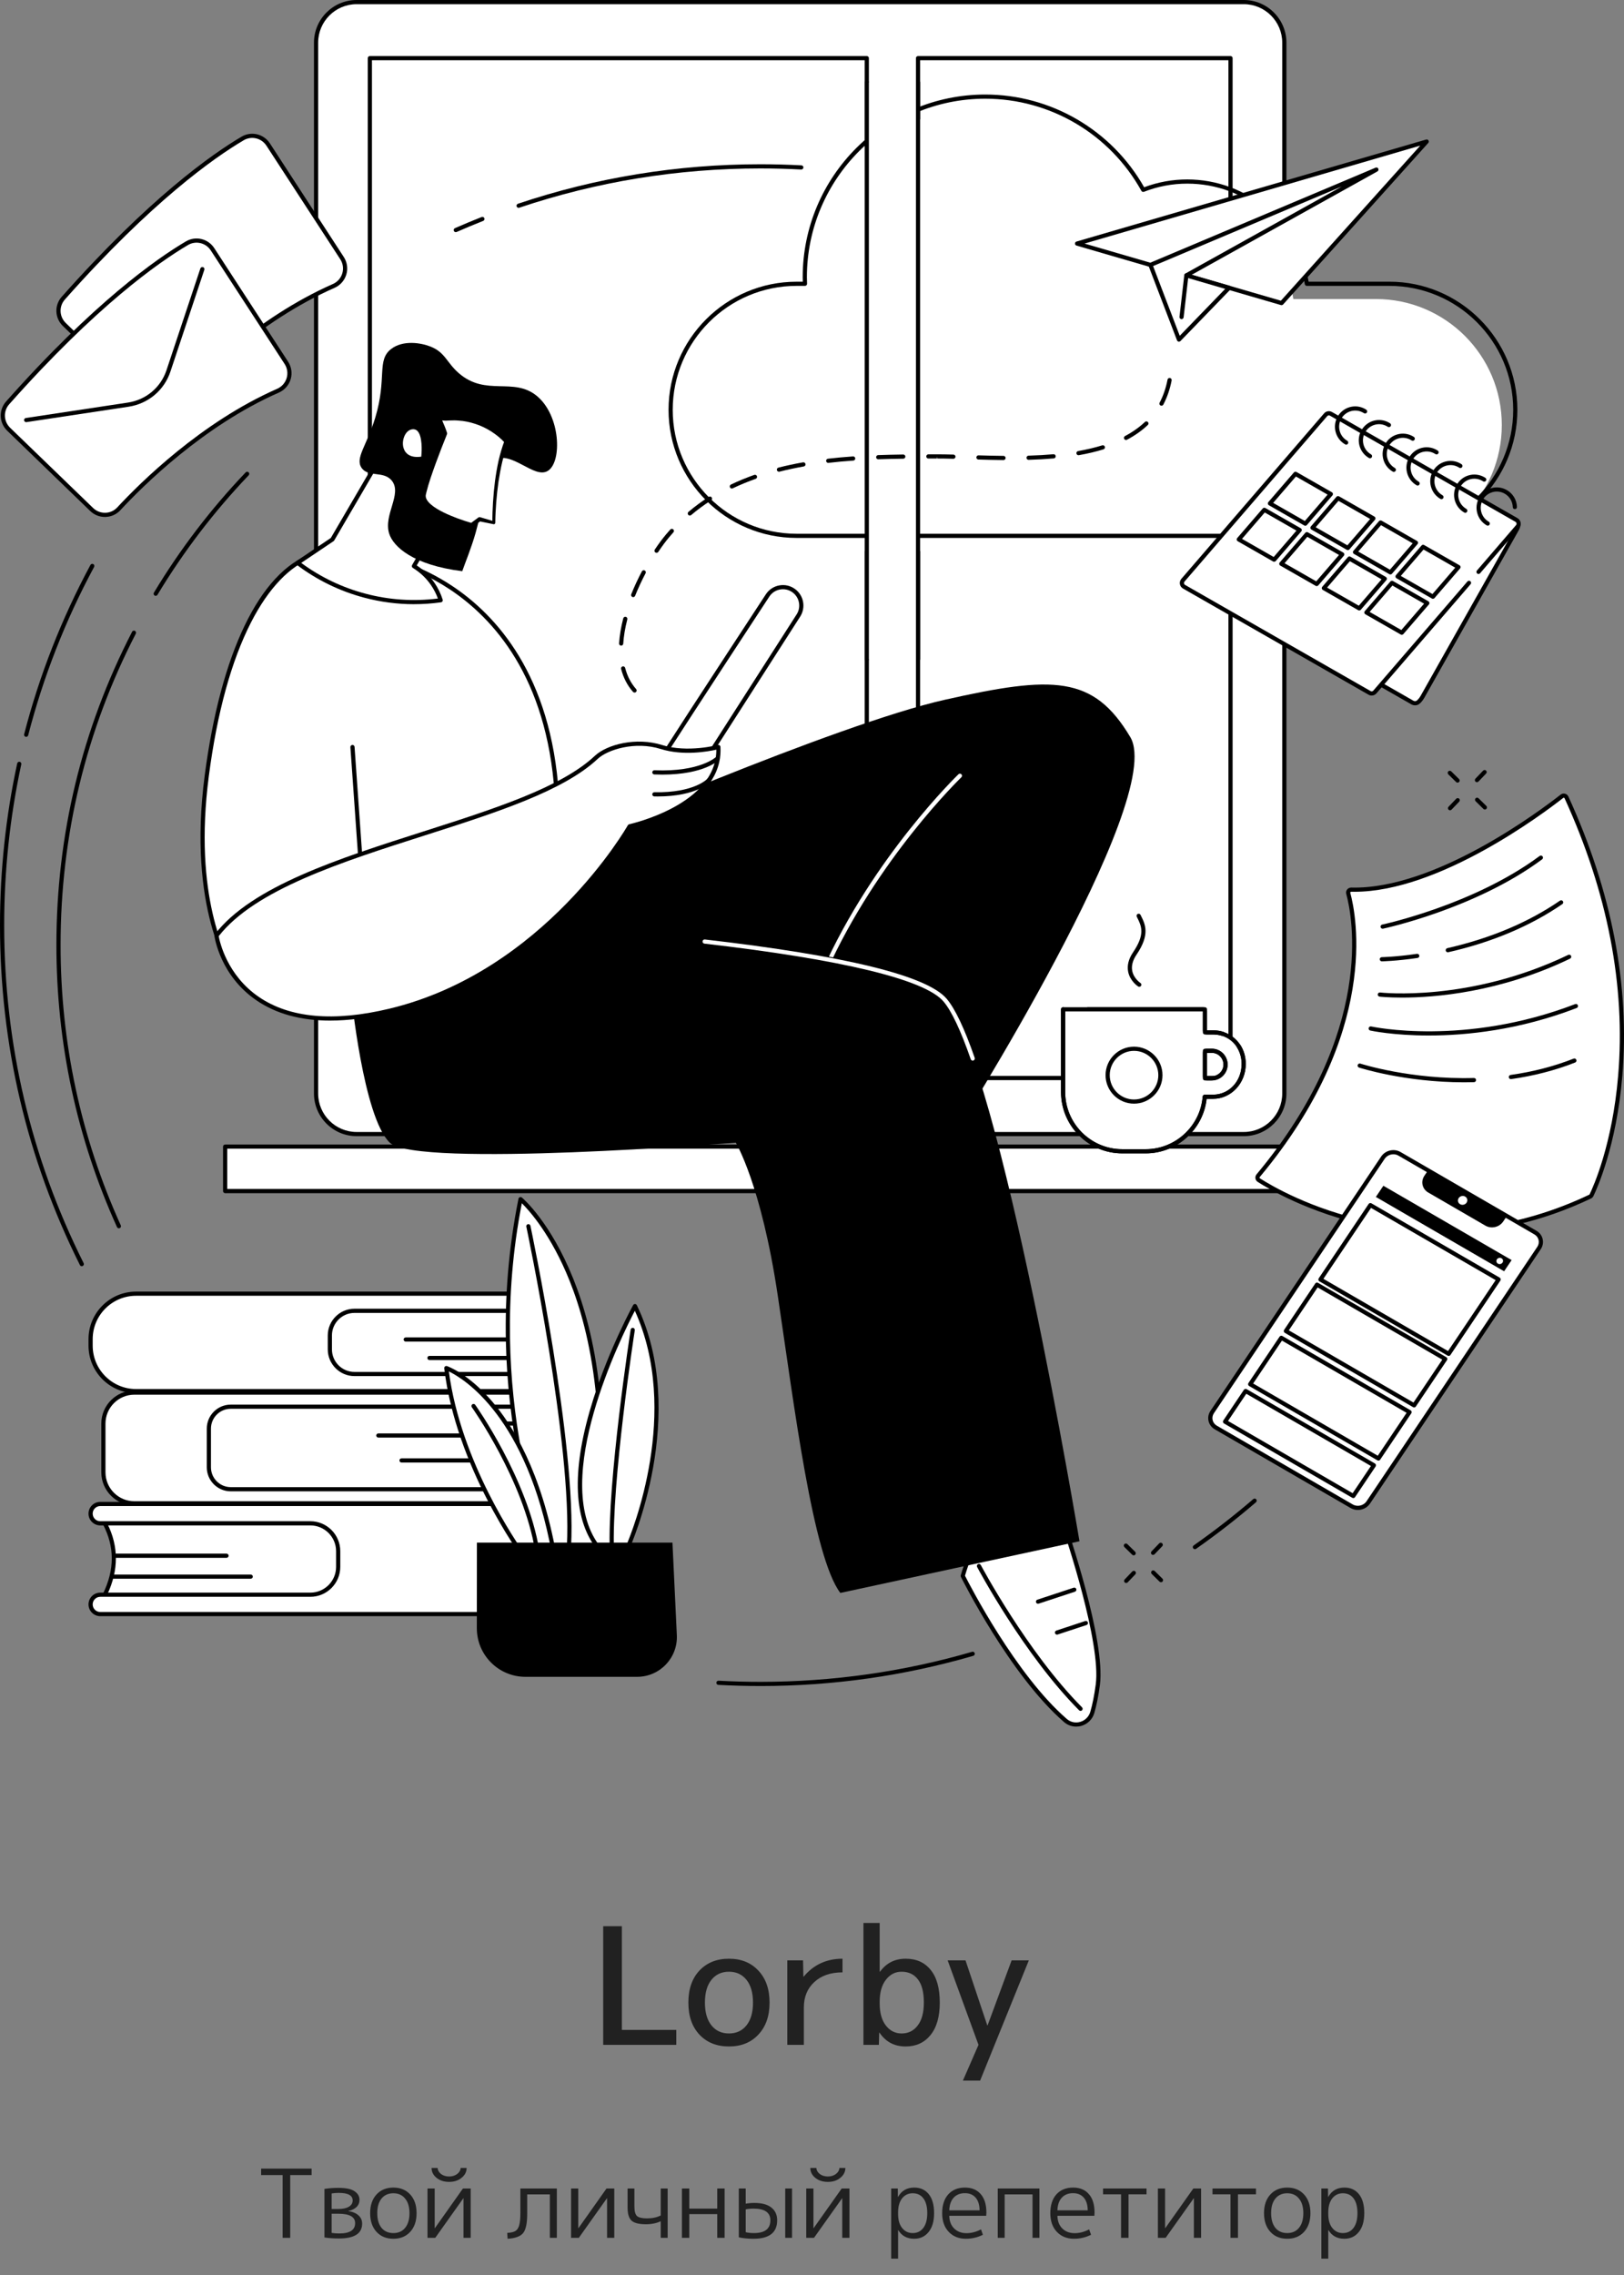 <svg width="480" height="672" viewBox="0 0 480 672" fill="none" xmlns="http://www.w3.org/2000/svg">
<rect x="0" y="0" width="480" height="672" fill="#808080" stroke="none"/>
<g clip-path="url(#clip0_1_56)">
<path d="M105.403 0.616H367.618C374.232 0.616 379.602 5.986 379.602 12.6V323.002C379.602 329.615 374.232 334.986 367.618 334.986H105.403C98.79 334.986 93.419 329.615 93.419 323.002V12.603C93.419 5.989 98.79 0.619 105.403 0.619V0.616Z" fill="white"/>
<path d="M367.618 335.604H105.403C98.456 335.604 92.801 329.952 92.801 323.001V12.603C92.801 5.655 98.453 -0 105.403 -0H367.618C374.566 -0 380.221 5.652 380.221 12.603V323.004C380.221 329.952 374.569 335.607 367.618 335.607V335.604ZM105.403 1.235C99.136 1.235 94.035 6.335 94.035 12.603V323.004C94.035 329.272 99.136 334.372 105.403 334.372H367.618C373.886 334.372 378.986 329.272 378.986 323.004V12.603C378.986 6.335 373.886 1.235 367.618 1.235H105.403Z" fill="black"/>
<path d="M379.602 120.453C379.262 120.453 378.986 120.177 378.986 119.837V82.126C378.986 81.786 379.262 81.51 379.602 81.51C379.942 81.51 380.218 81.786 380.218 82.126V119.837C380.218 120.177 379.942 120.453 379.602 120.453Z" fill="black"/>
<path d="M256.195 17.174H109.319V318.428H256.195V17.174Z" fill="white"/>
<path d="M256.195 319.047H109.319C108.979 319.047 108.703 318.771 108.703 318.431V17.173C108.703 16.833 108.979 16.558 109.319 16.558H256.195C256.535 16.558 256.811 16.833 256.811 17.173V318.428C256.811 318.768 256.535 319.044 256.195 319.044V319.047ZM109.935 317.812H255.576V17.792H109.935V317.812Z" fill="black"/>
<path d="M363.702 17.174H271.336V318.429H363.702V17.174Z" fill="white"/>
<path d="M363.702 319.047H271.337C270.997 319.047 270.721 318.771 270.721 318.431V17.174C270.721 16.834 270.997 16.558 271.337 16.558H363.702C364.042 16.558 364.318 16.834 364.318 17.174V318.428C364.318 318.768 364.042 319.044 363.702 319.044V319.047ZM271.953 317.812H363.084V17.792H271.953V317.812Z" fill="black"/>
<path d="M398.907 338.689H66.541V351.824H398.907V338.689Z" fill="white"/>
<path d="M398.91 352.443H66.542C66.202 352.443 65.926 352.167 65.926 351.827V338.692C65.926 338.352 66.202 338.076 66.542 338.076H398.907C399.247 338.076 399.523 338.352 399.523 338.692V351.827C399.523 352.167 399.247 352.443 398.907 352.443H398.91ZM67.16 351.208H398.292V339.308H67.16V351.208Z" fill="black"/>
<path d="M361.506 305.427C360.59 305.12 359.6 304.953 358.555 304.953H356.141V298.136H314.223V322.578C314.223 332.237 322.051 340.069 331.708 340.069H338.656C347.847 340.069 355.375 332.973 356.083 323.96H358.558C363.747 323.96 367.596 319.493 367.596 314.303V314.231C367.596 310.087 365.143 306.645 361.512 305.427H361.506ZM358.204 318.531H356.139V310.385H358.204C360.428 310.385 362.228 312.235 362.228 314.459C362.228 316.683 360.425 318.534 358.204 318.534V318.531Z" fill="white"/>
<path d="M338.653 340.688H331.705C321.722 340.688 313.601 332.564 313.601 322.578V298.136C313.601 297.796 313.877 297.52 314.217 297.52H356.136C356.476 297.52 356.752 297.796 356.752 298.136V304.334H358.549C359.639 304.334 360.698 304.504 361.699 304.839C365.651 306.165 368.203 309.85 368.203 314.228V314.301C368.203 319.966 363.872 324.576 358.549 324.576H356.637C355.634 333.653 347.842 340.685 338.648 340.685L338.653 340.688ZM314.839 298.755V322.578C314.839 331.884 322.405 339.453 331.708 339.453H338.656C347.401 339.453 354.784 332.628 355.467 323.916C355.492 323.595 355.76 323.347 356.083 323.347H358.558C363.279 323.347 366.977 319.376 366.977 314.306V314.234C366.977 310.396 364.753 307.169 361.314 306.015C360.442 305.722 359.514 305.575 358.558 305.575H356.144C355.804 305.575 355.528 305.299 355.528 304.959V298.76H314.844L314.839 298.755ZM358.204 319.15H356.139C355.799 319.15 355.523 318.874 355.523 318.534V310.388C355.523 310.048 355.799 309.772 356.139 309.772H358.204C360.765 309.772 362.847 311.876 362.847 314.462C362.847 317.048 360.765 319.153 358.204 319.153V319.15ZM356.757 317.915H358.204C360.082 317.915 361.612 316.366 361.612 314.459C361.612 312.553 360.082 311.004 358.204 311.004H356.757V317.915Z" fill="black"/>
<path d="M338.653 340.688H331.705C321.722 340.688 313.601 332.564 313.601 322.578V298.136C313.601 297.796 313.877 297.52 314.217 297.52C314.557 297.52 314.833 297.796 314.833 298.136V322.578C314.833 331.884 322.4 339.453 331.702 339.453H338.65C347.396 339.453 354.779 332.628 355.461 323.916C355.486 323.595 355.754 323.347 356.077 323.347H358.552C363.273 323.347 366.972 319.376 366.972 314.306V314.234C366.972 312.461 366.492 310.775 365.584 309.356C365.4 309.069 365.483 308.688 365.77 308.504C366.057 308.32 366.439 308.403 366.623 308.69C367.66 310.307 368.206 312.224 368.206 314.234V314.306C368.206 319.972 363.875 324.582 358.552 324.582H356.64C355.637 333.659 347.845 340.69 338.65 340.69L338.653 340.688ZM358.031 319.15H356.704C356.052 319.15 355.523 318.62 355.523 317.968V310.951C355.523 310.298 356.052 309.769 356.704 309.769H358.204C359.505 309.769 360.759 310.332 361.64 311.316C362.535 312.313 362.964 313.648 362.816 314.978C362.557 317.355 360.497 319.15 358.028 319.15H358.031ZM356.757 317.915H358.031C359.84 317.915 361.403 316.566 361.59 314.844C361.699 313.86 361.381 312.876 360.72 312.141C360.071 311.419 359.154 311.004 358.201 311.004H356.755V317.915H356.757ZM361.506 306.046C361.442 306.046 361.375 306.034 361.311 306.012C360.439 305.719 359.511 305.572 358.555 305.572H356.707C356.055 305.572 355.525 305.042 355.525 304.39V298.758H321.502C321.162 298.758 320.886 298.482 320.886 298.142C320.886 297.802 321.162 297.526 321.502 297.526H355.576C356.228 297.526 356.757 298.055 356.757 298.707V304.34H358.555C359.645 304.34 360.704 304.51 361.704 304.844C362.027 304.953 362.2 305.301 362.094 305.625C362.008 305.884 361.768 306.046 361.509 306.046H361.506Z" fill="black"/>
<path d="M335.229 325.355C339.534 325.343 343.015 321.842 343.003 317.535C342.991 313.229 339.491 309.747 335.186 309.759C330.881 309.771 327.4 313.272 327.412 317.579C327.424 321.886 330.924 325.367 335.229 325.355Z" fill="white"/>
<path d="M335.18 326.003C330.54 326.003 326.767 322.227 326.767 317.586C326.767 312.946 330.54 309.17 335.18 309.17C339.821 309.17 343.594 312.946 343.594 317.586C343.594 322.227 339.821 326.003 335.18 326.003ZM335.18 310.407C331.223 310.407 328.001 313.629 328.001 317.589C328.001 321.549 331.22 324.771 335.18 324.771C339.141 324.771 342.36 321.549 342.36 317.589C342.36 313.629 339.141 310.407 335.18 310.407Z" fill="black"/>
<path d="M336.732 291.486C336.618 291.486 336.504 291.456 336.401 291.389C336.303 291.327 334.015 289.828 333.449 287.072C333.07 285.218 333.558 283.273 334.904 281.286C338.555 275.893 337.362 273.513 336.097 270.994L335.994 270.787C335.84 270.484 335.966 270.113 336.27 269.96C336.576 269.806 336.944 269.932 337.097 270.236L337.2 270.439C338.505 273.039 339.985 275.988 335.927 281.98C334.778 283.674 334.352 285.302 334.656 286.812C335.11 289.056 337.05 290.341 337.069 290.352C337.354 290.539 337.437 290.92 337.251 291.205C337.133 291.389 336.933 291.486 336.732 291.486Z" fill="black"/>
<path d="M406.658 88.328H382.272C379.594 71.216 364.789 58.125 346.925 58.125C342.329 58.125 337.943 59 333.907 60.578C324.813 44.16 307.319 33.04 287.222 33.04C257.764 33.04 233.885 56.918 233.885 86.377C233.885 87.031 233.911 87.678 233.936 88.328H231.458C210.899 88.328 194.232 104.994 194.232 125.553C194.232 146.113 210.899 162.779 231.458 162.779H406.658C427.218 162.779 443.884 146.113 443.884 125.553C443.884 104.994 427.218 88.328 406.658 88.328Z" fill="white"/>
<path d="M410.644 158.896H235.444C214.577 158.896 197.602 141.921 197.602 121.055C197.602 100.189 214.577 83.213 235.444 83.213H237.28C237.266 82.77 237.252 82.327 237.252 81.879C237.252 52.128 261.457 27.923 291.208 27.923C310.642 27.923 328.587 38.402 338.171 55.31C342.257 53.78 346.541 53.005 350.911 53.005C359.639 53.005 368.081 56.144 374.681 61.84C381.077 67.361 385.36 74.933 386.782 83.208H410.644C431.51 83.208 448.485 100.183 448.485 121.049C448.485 141.915 431.51 158.891 410.644 158.891V158.896ZM235.444 84.445C215.258 84.445 198.834 100.869 198.834 121.055C198.834 141.241 215.258 157.665 235.444 157.665H410.644C430.83 157.665 447.253 141.241 447.253 121.055C447.253 100.869 430.83 84.445 410.644 84.445H386.258C385.954 84.445 385.695 84.225 385.647 83.924C382.955 66.726 368.346 54.243 350.911 54.243C346.513 54.243 342.21 55.054 338.118 56.654C337.828 56.765 337.502 56.648 337.355 56.378C328.055 39.586 310.374 29.157 291.211 29.157C262.14 29.157 238.49 52.808 238.49 81.879C238.49 82.475 238.512 83.069 238.534 83.659L238.54 83.807C238.545 83.974 238.484 84.136 238.367 84.258C238.25 84.378 238.091 84.448 237.924 84.448H235.446L235.444 84.445Z" fill="black"/>
<path d="M284.558 465.503C284.558 465.503 298.85 494.351 314.908 508.216C317.617 510.554 321.834 509.264 322.845 505.833C323.428 503.849 324.002 501.204 324.473 497.681C326.24 484.51 314.392 450.213 314.392 450.213L309.117 448.513C307.266 447.917 305.304 449.048 304.894 450.952L304.343 453.521L298 447.936C296.556 446.666 294.337 446.855 293.145 448.366C290.72 451.437 286.958 457.17 284.555 465.503H284.558Z" fill="white"/>
<path d="M318.085 510.016C316.786 510.016 315.518 509.556 314.507 508.681C298.537 494.894 284.151 466.066 284.006 465.776C283.936 465.636 283.922 465.48 283.967 465.33C286.342 457.089 290.006 451.348 292.665 447.981C293.345 447.12 294.323 446.59 295.419 446.49C296.517 446.39 297.584 446.738 298.412 447.468L303.966 452.356L304.298 450.815C304.529 449.74 305.209 448.806 306.162 448.254C307.116 447.702 308.267 447.582 309.312 447.92L314.588 449.62C314.771 449.678 314.919 449.823 314.98 450.004C315.465 451.409 326.856 484.591 325.089 497.756C324.654 500.984 324.102 503.757 323.442 506C322.904 507.831 321.488 509.244 319.657 509.785C319.139 509.938 318.612 510.011 318.088 510.011L318.085 510.016ZM285.218 465.441C286.565 468.103 300.254 494.746 315.312 507.748C316.427 508.712 317.884 509.024 319.306 508.606C320.733 508.185 321.834 507.084 322.254 505.657C322.898 503.472 323.439 500.761 323.863 497.597C325.507 485.357 315.05 454.062 313.91 450.704L308.93 449.099C308.214 448.867 307.428 448.951 306.776 449.327C306.123 449.703 305.658 450.342 305.502 451.077L304.95 453.647C304.906 453.861 304.749 454.034 304.54 454.104C304.331 454.171 304.103 454.126 303.938 453.981L297.595 448.396C297.021 447.892 296.285 447.652 295.527 447.719C294.775 447.786 294.1 448.151 293.632 448.745C291.068 451.994 287.537 457.518 285.218 465.441Z" fill="black"/>
<path d="M319.376 505.37C319.217 505.37 319.058 505.309 318.938 505.189C302.609 488.791 288.939 463.123 288.803 462.866C288.644 462.565 288.758 462.192 289.059 462.033C289.36 461.874 289.733 461.988 289.892 462.289C290.029 462.546 303.615 488.052 319.81 504.32C320.05 504.562 320.05 504.952 319.81 505.192C319.691 505.312 319.532 505.373 319.376 505.373V505.37Z" fill="black"/>
<path d="M312.413 482.846C312.154 482.846 311.912 482.681 311.828 482.422C311.722 482.099 311.898 481.751 312.221 481.642L320.76 478.83C321.084 478.721 321.432 478.9 321.541 479.223C321.647 479.546 321.471 479.895 321.148 480.003L312.609 482.815C312.544 482.838 312.48 482.846 312.416 482.846H312.413Z" fill="black"/>
<path d="M306.798 473.724C306.539 473.724 306.297 473.56 306.213 473.301C306.107 472.977 306.283 472.629 306.606 472.52L317.336 468.986C317.659 468.881 318.007 469.056 318.116 469.379C318.222 469.703 318.046 470.051 317.723 470.16L306.993 473.694C306.929 473.716 306.865 473.724 306.801 473.724H306.798Z" fill="black"/>
<path d="M167.85 248.879C168.949 247.722 247.251 213.894 279.257 206.701C311.262 199.505 323.188 199.438 334.079 217.729C344.971 236.02 281.617 335.827 281.617 335.827L146.842 300.697L167.853 248.879H167.85Z" fill="black"/>
<path d="M243.698 287.426C243.614 287.426 243.528 287.409 243.447 287.373C243.135 287.233 242.996 286.868 243.135 286.556C258.19 252.951 283.047 228.941 283.295 228.701C283.541 228.465 283.931 228.473 284.168 228.721C284.405 228.966 284.396 229.359 284.148 229.593C283.9 229.83 259.213 253.684 244.261 287.061C244.158 287.289 243.932 287.426 243.698 287.426Z" fill="white"/>
<path d="M103.787 293.585C103.787 293.585 107.334 329.963 115.202 337.527C123.07 345.094 217.473 337.527 217.473 337.527C217.473 337.527 224.975 349.818 229.878 382.668C234.78 415.518 240.248 459.741 248.369 470.53L319.058 455.268C319.058 455.268 295.611 314.551 279.327 295.413C263.042 276.275 144.56 273.271 144.56 273.271L103.787 293.582V293.585Z" fill="black"/>
<path d="M287.504 313.295C287.247 313.295 287.011 313.136 286.921 312.879C283.959 304.362 281.244 298.621 278.859 295.815C273.343 289.332 248.907 283.427 208.195 278.733C207.858 278.694 207.613 278.388 207.652 278.051C207.691 277.71 208.003 277.471 208.334 277.507C249.949 282.303 273.995 288.195 279.798 295.015C282.284 297.938 285.074 303.81 288.086 312.472C288.198 312.796 288.028 313.147 287.707 313.258C287.64 313.281 287.571 313.292 287.504 313.292V313.295Z" fill="white"/>
<path d="M234.618 174.487C232.11 172.653 228.579 173.291 226.873 175.889C218.064 189.316 193.694 226.508 193.407 227.428L205.62 229.15L235.987 181.808C237.536 179.392 236.937 176.184 234.618 174.49V174.487Z" fill="white"/>
<path d="M205.62 229.766C205.592 229.766 205.561 229.766 205.533 229.761L193.321 228.038C193.143 228.013 192.981 227.91 192.886 227.757C192.789 227.604 192.763 227.417 192.819 227.244C193.101 226.349 211.213 198.639 226.358 175.551C227.275 174.152 228.685 173.219 230.332 172.92C231.979 172.622 233.632 173.001 234.983 173.991C237.561 175.875 238.23 179.453 236.505 182.14L206.138 229.482C206.024 229.66 205.826 229.766 205.62 229.766ZM194.394 226.943L205.313 228.481L235.465 181.471C236.837 179.333 236.304 176.482 234.253 174.983C233.177 174.197 231.862 173.893 230.549 174.13C229.239 174.367 228.119 175.111 227.386 176.223C208.761 204.614 196.743 223.089 194.391 226.938L194.394 226.943Z" fill="black"/>
<path d="M68.604 286.584C68.604 286.584 55.92 268.856 61.113 229.148C66.308 189.439 79.013 168.826 92.31 164.116C105.604 159.406 160.29 168.007 164.559 234.724L68.604 286.584Z" fill="white"/>
<path d="M68.604 287.203C68.412 287.203 68.222 287.111 68.102 286.944C67.974 286.765 55.335 268.561 60.502 229.067C65.24 192.856 76.758 168.971 92.104 163.534C99.21 161.017 117.289 162.285 133.526 172.998C146.72 181.705 162.92 199.472 165.175 234.685C165.192 234.925 165.064 235.153 164.852 235.268L68.896 287.128C68.805 287.178 68.701 287.203 68.604 287.203ZM100.272 163.648C97.059 163.648 94.389 164.035 92.516 164.699C85.716 167.107 79.392 173.709 74.222 183.79C68.384 195.18 64.178 210.466 61.726 229.228C57.069 264.826 66.948 282.769 68.81 285.773L163.918 234.373C161.602 199.929 145.758 182.552 132.846 174.032C121.292 166.407 108.845 163.651 100.272 163.651V163.648Z" fill="black"/>
<path d="M106.816 258.522C106.496 258.522 106.225 258.274 106.2 257.948L103.567 220.709C103.542 220.369 103.798 220.073 104.138 220.048C104.478 220.023 104.773 220.279 104.796 220.619L107.429 257.859C107.454 258.199 107.198 258.494 106.858 258.519C106.844 258.519 106.827 258.519 106.813 258.519L106.816 258.522Z" fill="black"/>
<path d="M63.986 276.372C63.986 276.372 68.593 309.721 115.202 298.56C161.809 287.398 186.108 244.071 186.108 244.071C186.108 244.071 213.245 238.272 212.322 220.664C212.322 220.664 203.24 223.099 195.514 220.664C187.789 218.228 179.431 220.719 176.214 223.735C154.178 244.403 83.784 250.601 63.986 276.372Z" fill="white"/>
<path d="M97.594 301.469C88.921 301.469 81.633 299.476 75.811 295.499C65.109 288.189 63.442 276.93 63.375 276.453C63.353 276.289 63.398 276.124 63.498 275.993C74.392 261.813 100.191 253.575 125.14 245.607C146.076 238.921 165.852 232.606 175.793 223.281C179.433 219.867 188.078 217.67 195.701 220.073C203.167 222.425 212.074 220.089 212.163 220.064C212.344 220.017 212.534 220.053 212.687 220.162C212.838 220.271 212.93 220.443 212.941 220.63C213.838 237.809 189.53 243.921 186.509 244.612C185.531 246.287 179.425 256.412 168.578 267.557C157.664 278.772 139.568 293.356 115.349 299.156C108.912 300.697 102.986 301.466 97.597 301.466L97.594 301.469ZM64.641 276.534C64.95 278.223 67.129 288.086 76.524 294.493C85.665 300.725 98.63 301.89 115.057 297.957C160.872 286.985 185.325 244.2 185.567 243.768C185.654 243.614 185.804 243.503 185.977 243.467C186.239 243.411 211.809 237.742 211.726 221.441C209.36 221.973 201.927 223.331 195.327 221.252C187.724 218.855 179.586 221.416 176.635 224.184C166.49 233.698 146.586 240.055 125.514 246.783C100.871 254.653 75.395 262.789 64.638 276.534H64.641Z" fill="black"/>
<path d="M195.726 228.808C194.974 228.808 194.196 228.791 193.382 228.76C193.042 228.746 192.778 228.459 192.792 228.119C192.805 227.779 193.07 227.514 193.433 227.528C207.033 228.077 211.673 223.574 211.718 223.529C211.958 223.289 212.348 223.287 212.59 223.523C212.833 223.763 212.838 224.151 212.601 224.393C212.415 224.583 208.142 228.81 195.726 228.81V228.808Z" fill="black"/>
<path d="M194.313 235.259C194.012 235.259 193.708 235.259 193.396 235.251C193.056 235.245 192.783 234.964 192.791 234.621C192.797 234.281 193.087 234.011 193.421 234.016C205.277 234.234 209.103 230.031 209.14 229.989C209.365 229.733 209.753 229.705 210.012 229.931C210.268 230.154 210.296 230.544 210.07 230.803C209.909 230.99 206.038 235.262 194.316 235.262L194.313 235.259Z" fill="black"/>
<path d="M113.505 133.214C113.153 133.855 98.246 159.336 98.246 159.336L87.965 166.245C91.758 169.127 98.458 173.463 107.828 175.949C117.387 178.483 125.503 177.967 130.252 177.309C129.839 176.011 129.145 174.319 127.941 172.552C126.043 169.765 123.78 168.107 122.334 167.22C125.402 161.95 128.471 156.683 131.539 151.413L113.505 133.214Z" fill="white"/>
<path d="M122.384 178.472C117.431 178.472 112.51 177.828 107.669 176.546C100.364 174.609 93.608 171.309 87.588 166.739C87.43 166.619 87.34 166.429 87.346 166.229C87.352 166.031 87.455 165.844 87.619 165.735L97.783 158.904C98.903 156.99 112.632 133.521 112.964 132.919C113.059 132.749 113.226 132.632 113.418 132.604C113.61 132.576 113.805 132.643 113.942 132.779L131.976 150.978C132.174 151.176 132.211 151.483 132.071 151.722L123.167 167.015C125.271 168.397 127.049 170.142 128.451 172.201C129.479 173.712 130.282 175.364 130.839 177.117C130.895 177.29 130.87 177.48 130.773 177.633C130.675 177.786 130.516 177.889 130.335 177.914C127.682 178.282 125.029 178.466 122.381 178.466L122.384 178.472ZM89.029 166.273C94.743 170.479 101.116 173.533 107.986 175.353C115.012 177.215 122.219 177.7 129.426 176.794C128.925 175.414 128.256 174.107 127.434 172.898C126.018 170.816 124.192 169.082 122.013 167.745C121.726 167.569 121.634 167.198 121.804 166.909L130.77 151.511L113.638 134.223C111.241 138.348 99.335 158.701 98.781 159.649C98.734 159.729 98.669 159.796 98.591 159.849L89.032 166.273H89.029Z" fill="black"/>
<path d="M158.647 116.936C151.775 111.292 143.673 117.184 135.649 110.264C131.973 107.092 131.636 104.099 127.222 102.363C124.298 101.214 119.098 100.423 115.636 103.065C111.227 106.429 114.471 111.671 110.895 123.429C108.384 131.687 104.903 135.279 106.857 138.175C108.833 141.104 113.426 138.967 115.826 142.004C118.93 145.934 113.267 152.085 115.031 157.636C116.244 161.452 122.043 166.9 136.622 168.723C137.427 166.385 139.362 161.756 140.621 157.23C144.565 143.063 142.416 137.643 145.961 135.812C151.393 133.008 157.945 141.667 161.981 139.053C166.172 136.338 165.701 122.727 158.645 116.933L158.647 116.936Z" fill="black"/>
<path d="M130.165 123.869L131.539 128.03C131.539 128.03 126.202 141.12 125.246 146.064C124.293 151.009 139.381 155.122 139.381 155.122L141.75 153.366L145.964 154.42C145.964 154.42 145.836 140.011 149.696 130.404C149.696 130.404 142.573 121.762 130.162 123.869H130.165Z" fill="white"/>
<path d="M130.692 124.187C131.238 125.444 131.723 126.595 132.125 127.838C132.172 127.983 132.164 128.133 132.111 128.264C130.962 131.101 129.859 133.964 128.8 136.837C127.766 139.71 126.715 142.612 125.999 145.527L125.876 146.07C125.829 146.26 125.846 146.368 125.82 146.519C125.846 146.803 125.885 147.093 126.032 147.377C126.294 147.949 126.765 148.484 127.3 148.958C128.384 149.905 129.7 150.66 131.043 151.332C133.747 152.656 136.642 153.69 139.543 154.529L139.014 154.629L141.38 152.873L141.419 152.848C141.564 152.748 141.742 152.726 141.898 152.77L146.065 154.005L145.533 154.426C145.519 152.369 145.594 150.332 145.719 148.289C145.848 146.249 146.04 144.209 146.296 142.177C146.569 140.145 146.912 138.122 147.35 136.112C147.815 134.109 148.381 132.121 149.12 130.179L149.217 130.8C148.105 129.555 146.714 128.418 145.257 127.487C143.794 126.545 142.216 125.776 140.563 125.238C138.916 124.697 137.205 124.315 135.466 124.232C134.599 124.131 133.73 124.19 132.86 124.204C132.381 124.198 132.111 124.276 131.765 124.262C131.433 124.262 131.082 124.218 130.689 124.187H130.692ZM129.633 123.552C130.126 123.412 130.664 123.264 131.222 123.156C131.765 123.053 132.381 122.958 132.799 122.972C133.719 122.955 134.638 122.897 135.555 123C137.395 123.092 139.215 123.493 140.959 124.067C142.712 124.638 144.382 125.449 145.926 126.447C147.481 127.45 148.897 128.588 150.17 130.014C150.318 130.179 150.351 130.405 150.282 130.597L150.268 130.636C149.529 132.489 148.947 134.415 148.462 136.369C148.002 138.331 147.634 140.318 147.333 142.316C147.049 144.32 146.829 146.332 146.67 148.353C146.514 150.371 146.408 152.402 146.391 154.417C146.391 154.657 146.193 154.852 145.954 154.849C145.92 154.849 145.887 154.844 145.856 154.838L141.597 153.966L142.116 153.863L139.747 155.618L139.739 155.624C139.582 155.738 139.387 155.766 139.215 155.719C136.219 154.852 133.306 153.815 130.491 152.438C129.092 151.736 127.713 150.959 126.481 149.883C125.873 149.339 125.288 148.715 124.904 147.887C124.7 147.483 124.605 147.004 124.583 146.525C124.605 146.296 124.616 146.014 124.664 145.831L124.795 145.251C125.545 142.199 126.598 139.315 127.64 136.413C128.705 133.523 129.811 130.655 130.965 127.799L130.951 128.225C130.436 126.692 130.004 125.068 129.633 123.552Z" fill="black"/>
<path d="M125.065 135.43C125.065 135.43 126.386 125.862 121.904 126.183C117.423 126.503 116.236 137.071 125.065 135.43Z" fill="white"/>
<path d="M123.295 136.221C120.974 136.221 119.667 135.263 118.948 134.354C117.526 132.559 117.652 130.034 118.404 128.323C119.12 126.698 120.414 125.667 121.863 125.564C122.849 125.494 123.674 125.809 124.321 126.503C126.562 128.897 125.714 135.243 125.678 135.513C125.642 135.778 125.441 135.987 125.179 136.035C124.488 136.163 123.864 136.221 123.298 136.221H123.295ZM122.119 126.79C122.063 126.79 122.008 126.79 121.949 126.796C120.949 126.868 120.068 127.604 119.533 128.819C118.928 130.19 118.814 132.194 119.915 133.585C120.832 134.741 122.412 135.19 124.508 134.892C124.714 132.947 124.825 128.844 123.418 127.342C123.07 126.969 122.643 126.785 122.119 126.785V126.79Z" fill="black"/>
<path d="M158.534 405.859C155.538 399.694 155.254 393.485 158.534 387.208L156.179 384.385L91.783 386.503L94.002 406.96L156.335 407.679L158.531 405.859H158.534Z" fill="white"/>
<path d="M156.338 408.295H156.329L93.996 407.575C93.684 407.573 93.424 407.336 93.388 407.024L91.17 386.567C91.15 386.397 91.206 386.224 91.318 386.096C91.429 385.965 91.591 385.89 91.763 385.884L156.159 383.766C156.346 383.761 156.533 383.842 156.653 383.989L159.007 386.813C159.166 387.005 159.197 387.272 159.08 387.493C156.017 393.351 156.02 399.27 159.088 405.586C159.214 405.842 159.147 406.149 158.927 406.33L156.731 408.15C156.619 408.242 156.48 408.292 156.338 408.292V408.295ZM94.559 406.349L156.117 407.06L157.77 405.691C154.835 399.376 154.844 393.189 157.798 387.292L155.897 385.012L92.469 387.1L94.559 406.349Z" fill="black"/>
<path d="M40.207 382.133H159.726C161.123 382.133 162.257 383.265 162.257 384.664C162.257 386.063 161.125 387.194 159.726 387.194H104.778C100.754 387.194 97.493 390.455 97.493 394.479V398.576C97.493 402.601 100.754 405.861 104.778 405.861H159.726C161.123 405.861 162.257 406.993 162.257 408.392C162.257 409.791 161.125 410.923 159.726 410.923H40.207C32.788 410.923 26.774 404.908 26.774 397.489V395.572C26.774 388.153 32.788 382.139 40.207 382.139V382.133Z" fill="white"/>
<path d="M159.73 411.535H40.208C32.46 411.535 26.159 405.231 26.159 397.486V395.569C26.159 387.821 32.463 381.52 40.208 381.52H159.727C161.463 381.52 162.874 382.933 162.874 384.666C162.874 386.4 161.461 387.813 159.727 387.813H104.779C101.103 387.813 98.11 390.803 98.11 394.482V398.579C98.11 402.255 101.1 405.248 104.779 405.248H159.727C161.463 405.248 162.874 406.661 162.874 408.394C162.874 410.128 161.461 411.541 159.727 411.541L159.73 411.535ZM40.211 382.751C33.143 382.751 27.396 388.501 27.396 395.569V397.486C27.396 404.554 33.146 410.303 40.211 410.303H159.73C160.783 410.303 161.642 409.445 161.642 408.392C161.642 407.338 160.783 406.48 159.73 406.48H104.782C100.423 406.48 96.878 402.935 96.878 398.576V394.479C96.878 390.12 100.423 386.575 104.782 386.575H159.73C160.783 386.575 161.642 385.717 161.642 384.663C161.642 383.61 160.783 382.751 159.73 382.751H40.208H40.211Z" fill="black"/>
<path d="M156.176 396.283H119.909C119.569 396.283 119.293 396.007 119.293 395.667C119.293 395.327 119.569 395.051 119.909 395.051H156.176C156.516 395.051 156.792 395.327 156.792 395.667C156.792 396.007 156.516 396.283 156.176 396.283Z" fill="black"/>
<path d="M156.405 401.742H126.93C126.59 401.742 126.314 401.466 126.314 401.126C126.314 400.786 126.59 400.51 126.93 400.51H156.405C156.745 400.51 157.021 400.786 157.021 401.126C157.021 401.466 156.745 401.742 156.405 401.742Z" fill="black"/>
<path d="M163.165 440.662H55.206V414.214H163.163C159.974 423.149 159.888 431.967 163.163 440.662H163.165Z" fill="white"/>
<path d="M163.166 441.278H55.207C54.867 441.278 54.591 441.002 54.591 440.662V414.214C54.591 413.874 54.867 413.598 55.207 413.598H163.166C163.366 413.598 163.553 413.696 163.67 413.86C163.784 414.024 163.815 414.233 163.748 414.423C160.585 423.294 160.582 432.051 163.745 440.448C163.818 440.637 163.79 440.849 163.676 441.016C163.561 441.183 163.372 441.281 163.168 441.281L163.166 441.278ZM55.825 440.044H162.285C159.417 431.883 159.42 423.408 162.299 414.83H55.825V440.044Z" fill="black"/>
<path d="M68.206 415.519H163.911C165.062 415.519 165.995 414.585 165.995 413.434C165.995 412.283 165.062 411.349 163.911 411.349H39.718C34.659 411.349 30.56 415.449 30.56 420.507V434.905C30.56 439.963 34.659 444.063 39.718 444.063H163.908C165.059 444.063 165.992 443.129 165.992 441.978C165.992 440.827 165.059 439.893 163.908 439.893H68.206C64.633 439.893 61.737 436.998 61.737 433.425V421.987C61.737 418.414 64.633 415.519 68.206 415.519Z" fill="white"/>
<path d="M163.907 444.679H39.717C34.327 444.679 29.943 440.295 29.943 434.905V420.507C29.943 415.117 34.327 410.733 39.717 410.733H163.907C165.396 410.733 166.608 411.946 166.608 413.434C166.608 414.922 165.396 416.134 163.907 416.134H68.206C64.978 416.134 62.353 418.76 62.353 421.987V433.425C62.353 436.652 64.978 439.278 68.206 439.278H163.91C165.398 439.278 166.611 440.49 166.611 441.978C166.611 443.466 165.398 444.679 163.91 444.679H163.907ZM39.717 411.965C35.007 411.965 31.175 415.797 31.175 420.507V434.905C31.175 439.615 35.007 443.447 39.717 443.447H163.907C164.716 443.447 165.373 442.789 165.373 441.981C165.373 441.173 164.716 440.515 163.907 440.515H68.206C64.298 440.515 61.118 437.335 61.118 433.428V421.99C61.118 418.083 64.298 414.903 68.206 414.903H163.91C164.718 414.903 165.376 414.245 165.376 413.437C165.376 412.628 164.718 411.971 163.91 411.971H39.717V411.965Z" fill="black"/>
<path d="M161.257 421.109H145.316C144.976 421.109 144.7 420.833 144.7 420.493C144.7 420.153 144.976 419.877 145.316 419.877H161.257C161.597 419.877 161.873 420.153 161.873 420.493C161.873 420.833 161.597 421.109 161.257 421.109Z" fill="black"/>
<path d="M160.92 424.64H111.824C111.484 424.64 111.208 424.364 111.208 424.024C111.208 423.684 111.484 423.408 111.824 423.408H160.92C161.26 423.408 161.536 423.684 161.536 424.024C161.536 424.364 161.26 424.64 160.92 424.64Z" fill="black"/>
<path d="M160.92 432.009H118.678C118.338 432.009 118.062 431.733 118.062 431.393C118.062 431.053 118.338 430.777 118.678 430.777H160.92C161.26 430.777 161.536 431.053 161.536 431.393C161.536 431.733 161.26 432.009 160.92 432.009Z" fill="black"/>
<path d="M30.985 471.057C34.369 464.092 34.692 457.072 30.985 449.982L33.647 446.791L106.412 449.185L103.904 472.3L33.468 473.111L30.985 471.057Z" fill="white"/>
<path d="M33.466 473.73C33.321 473.73 33.181 473.68 33.073 473.588L30.59 471.534C30.369 471.352 30.303 471.043 30.428 470.789C33.909 463.627 33.909 456.916 30.436 450.272C30.322 450.052 30.35 449.781 30.509 449.592L33.17 446.401C33.293 446.256 33.477 446.175 33.664 446.178L106.429 448.572C106.602 448.577 106.763 448.655 106.875 448.784C106.986 448.915 107.042 449.085 107.022 449.255L104.514 472.37C104.481 472.679 104.219 472.916 103.906 472.922L33.471 473.733H33.463L33.466 473.73ZM31.749 470.89L33.686 472.495L103.349 471.692L105.726 449.784L33.926 447.424L31.721 450.068C35.08 456.74 35.091 463.741 31.749 470.893V470.89Z" fill="black"/>
<path d="M164.69 444.246H29.634C28.056 444.246 26.774 445.526 26.774 447.106C26.774 448.686 28.054 449.965 29.634 449.965H91.725C96.27 449.965 99.957 453.652 99.957 458.198V462.827C99.957 467.373 96.27 471.06 91.725 471.06H29.634C28.056 471.06 26.774 472.339 26.774 473.919C26.774 475.499 28.054 476.779 29.634 476.779H164.69C173.074 476.779 179.871 469.981 179.871 461.598V459.43C179.871 451.047 173.074 444.249 164.69 444.249V444.246Z" fill="white"/>
<path d="M164.691 477.392H29.634C27.717 477.392 26.159 475.834 26.159 473.916C26.159 471.999 27.717 470.441 29.634 470.441H91.725C95.925 470.441 99.339 467.024 99.339 462.827V458.198C99.339 453.998 95.922 450.584 91.725 450.584H29.634C27.717 450.584 26.159 449.026 26.159 447.109C26.159 445.191 27.717 443.633 29.634 443.633H164.691C173.4 443.633 180.487 450.72 180.487 459.43V461.598C180.487 470.307 173.4 477.395 164.691 477.395V477.392ZM29.634 471.676C28.399 471.676 27.393 472.682 27.393 473.916C27.393 475.151 28.399 476.157 29.634 476.157H164.691C172.72 476.157 179.253 469.624 179.253 461.595V459.427C179.253 451.398 172.72 444.865 164.691 444.865H29.634C28.399 444.865 27.393 445.871 27.393 447.106C27.393 448.34 28.399 449.346 29.634 449.346H91.725C96.605 449.346 100.574 453.315 100.574 458.195V462.824C100.574 467.704 96.605 471.673 91.725 471.673H29.634V471.676Z" fill="black"/>
<path d="M66.957 460.154H33.647C33.307 460.154 33.031 459.879 33.031 459.539C33.031 459.199 33.307 458.923 33.647 458.923H66.957C67.297 458.923 67.573 459.199 67.573 459.539C67.573 459.879 67.297 460.154 66.957 460.154Z" fill="black"/>
<path d="M74.106 466.327H33.391C33.051 466.327 32.775 466.052 32.775 465.712C32.775 465.372 33.051 465.096 33.391 465.096H74.106C74.446 465.096 74.722 465.372 74.722 465.712C74.722 466.052 74.446 466.327 74.106 466.327Z" fill="black"/>
<path d="M372.069 348.594C378.404 352.658 420.069 377.161 469.986 353.46C470.168 353.374 470.313 353.234 470.399 353.053C472.325 349.076 493.57 302.325 463.002 235.546C462.765 235.025 462.105 234.855 461.659 235.203C456.057 239.587 424.45 263.405 399.379 262.792C398.788 262.778 398.347 263.318 398.503 263.893C400.309 270.503 407.291 304.864 371.871 347.284C371.531 347.691 371.62 348.304 372.069 348.594Z" fill="white"/>
<path d="M425.877 364.296C418.818 364.296 411.705 363.546 404.557 362.041C387.069 358.362 375.012 351.213 371.735 349.112C371.375 348.881 371.13 348.505 371.066 348.081C370.999 347.655 371.121 347.22 371.397 346.888C406.644 304.674 399.666 270.481 397.907 264.054C397.782 263.594 397.876 263.12 398.169 262.747C398.464 262.37 398.916 262.161 399.393 262.173C424.169 262.788 455.285 239.409 461.277 234.715C461.637 234.434 462.097 234.336 462.543 234.445C462.997 234.556 463.367 234.863 463.563 235.287C476.397 263.324 481.756 291.118 479.498 317.901C477.773 338.374 472.077 350.999 470.954 353.32C470.806 353.627 470.563 353.867 470.251 354.017C455.834 360.862 440.98 364.296 425.88 364.296H425.877ZM399.354 263.407C399.236 263.407 399.17 263.471 399.139 263.508C399.105 263.552 399.069 263.625 399.097 263.728C400.884 270.258 407.985 304.994 372.342 347.68C372.273 347.76 372.275 347.85 372.281 347.894C372.286 347.939 372.312 348.02 372.398 348.073C375.631 350.146 387.523 357.197 404.808 360.831C426.97 365.494 448.808 362.827 469.716 352.9C469.772 352.872 469.814 352.833 469.839 352.783C470.945 350.494 476.558 338.053 478.267 317.795C480.507 291.227 475.181 263.639 462.439 235.799C462.389 235.688 462.292 235.652 462.253 235.643C462.208 235.632 462.122 235.624 462.041 235.688C456.068 240.365 425.339 263.416 400.34 263.418C400.011 263.418 399.691 263.416 399.365 263.407C399.365 263.407 399.359 263.407 399.356 263.407H399.354Z" fill="black"/>
<path d="M408.656 274.327C408.369 274.327 408.112 274.126 408.054 273.836C407.984 273.502 408.196 273.176 408.53 273.106C408.798 273.05 435.572 267.306 455.07 252.839C455.343 252.636 455.73 252.694 455.934 252.968C456.137 253.241 456.079 253.628 455.806 253.832C436.088 268.466 409.057 274.26 408.784 274.316C408.742 274.324 408.698 274.33 408.656 274.33V274.327Z" fill="black"/>
<path d="M427.917 281.289C427.635 281.289 427.382 281.094 427.315 280.809C427.239 280.478 427.448 280.146 427.78 280.071C440.528 277.175 451.731 272.454 461.079 266.038C461.36 265.846 461.745 265.916 461.937 266.197C462.129 266.479 462.057 266.863 461.778 267.056C452.303 273.56 440.954 278.343 428.053 281.275C428.006 281.286 427.961 281.291 427.917 281.291V281.289Z" fill="black"/>
<path d="M408.422 283.965C408.084 283.965 407.809 283.694 407.806 283.354C407.8 283.014 408.073 282.733 408.413 282.73C408.455 282.73 412.546 282.663 418.8 281.749C419.14 281.702 419.45 281.933 419.5 282.27C419.55 282.607 419.316 282.922 418.979 282.97C412.636 283.898 408.472 283.965 408.43 283.965H408.422Z" fill="black"/>
<path d="M414.35 294.672C410.236 294.672 407.839 294.402 407.758 294.39C407.421 294.349 407.179 294.042 407.221 293.705C407.262 293.368 407.566 293.125 407.906 293.167C408.165 293.198 434.276 296.129 463.526 282.052C463.832 281.905 464.203 282.033 464.351 282.342C464.498 282.649 464.37 283.019 464.064 283.167C443.281 293.17 424.051 294.675 414.35 294.675V294.672Z" fill="black"/>
<path d="M422.324 305.872C411.753 305.872 405.136 304.437 405.003 304.407C404.671 304.331 404.462 304.002 404.537 303.668C404.613 303.336 404.941 303.127 405.276 303.203C405.549 303.264 432.853 309.169 465.575 296.595C465.892 296.472 466.249 296.631 466.372 296.949C466.494 297.266 466.336 297.623 466.018 297.746C449.031 304.273 433.48 305.87 422.327 305.87L422.324 305.872Z" fill="black"/>
<path d="M446.564 318.754C446.26 318.754 445.998 318.531 445.954 318.222C445.906 317.885 446.141 317.573 446.478 317.525C453.058 316.6 459.326 314.975 465.109 312.704C465.426 312.578 465.783 312.734 465.909 313.052C466.034 313.37 465.878 313.727 465.56 313.852C459.688 316.16 453.325 317.809 446.651 318.749C446.623 318.751 446.592 318.754 446.564 318.754Z" fill="black"/>
<path d="M432.73 319.699C415.222 319.699 401.831 315.393 401.691 315.346C401.368 315.24 401.19 314.892 401.296 314.568C401.402 314.245 401.753 314.07 402.073 314.173C402.218 314.22 416.939 318.947 435.642 318.423C435.999 318.414 436.267 318.682 436.278 319.022C436.286 319.362 436.019 319.646 435.679 319.657C434.684 319.685 433.7 319.699 432.73 319.699Z" fill="black"/>
<path d="M19.008 95.85L43.55 119.564C45.813 121.749 49.433 121.663 51.571 119.355C58.978 111.367 76.575 94.15 98.626 84.465C101.808 83.069 102.99 79.164 101.095 76.249L79.262 42.691C77.623 40.172 74.295 39.377 71.706 40.902C63.449 45.77 44.79 58.685 18.704 88.071C16.706 90.323 16.842 93.757 19.005 95.847L19.008 95.85Z" fill="white"/>
<path d="M47.457 121.763C45.829 121.763 44.296 121.144 43.12 120.007L18.578 96.293C16.165 93.96 16.017 90.17 18.244 87.664C44.101 58.538 62.643 45.533 71.394 40.372C74.27 38.678 77.952 39.547 79.78 42.356L101.613 75.914C102.611 77.45 102.884 79.337 102.36 81.09C101.833 82.854 100.562 84.289 98.874 85.031C76.594 94.816 58.688 112.588 52.022 119.776C50.876 121.01 49.318 121.715 47.632 121.763C47.574 121.763 47.515 121.763 47.457 121.763ZM19.436 95.404L43.978 119.118C44.957 120.063 46.239 120.559 47.599 120.525C48.95 120.489 50.199 119.923 51.116 118.934C57.833 111.691 75.884 93.776 98.377 83.899C99.735 83.303 100.755 82.151 101.175 80.736C101.596 79.331 101.376 77.818 100.576 76.586L78.743 43.028C77.277 40.776 74.326 40.077 72.021 41.434C63.334 46.556 44.912 59.48 19.169 88.481C17.382 90.49 17.502 93.534 19.439 95.404H19.436Z" fill="black"/>
<path d="M2.553 126.786L27.095 150.5C29.358 152.685 32.978 152.599 35.116 150.291C42.524 142.303 60.121 125.086 82.171 115.401C85.354 114.005 86.535 110.1 84.64 107.185L62.807 73.627C61.169 71.108 57.841 70.313 55.252 71.838C46.994 76.707 28.335 89.621 2.249 119.007C0.251 121.259 0.387 124.693 2.55 126.783L2.553 126.786Z" fill="white"/>
<path d="M31.003 152.701C29.375 152.701 27.842 152.082 26.666 150.945L2.127 127.228C-0.287 124.895 -0.434 121.105 1.792 118.599C27.65 89.47 46.192 76.466 54.943 71.307C57.819 69.613 61.501 70.482 63.329 73.292L85.162 106.85C86.16 108.385 86.433 110.272 85.909 112.025C85.382 113.789 84.111 115.224 82.422 115.966C60.143 125.751 42.237 143.523 35.571 150.711C34.425 151.946 32.867 152.651 31.181 152.698C31.122 152.698 31.064 152.698 31.006 152.698L31.003 152.701ZM2.982 126.342L27.524 150.056C28.503 151.001 29.785 151.497 31.148 151.463C32.499 151.427 33.748 150.861 34.665 149.872C41.381 142.629 59.433 124.714 81.926 114.837C83.284 114.241 84.303 113.087 84.727 111.674C85.148 110.269 84.928 108.756 84.128 107.524L62.295 73.966C60.829 71.714 57.877 71.015 55.57 72.372C46.883 77.494 28.461 90.418 2.718 119.419C0.931 121.428 1.051 124.469 2.988 126.342H2.982Z" fill="black"/>
<path d="M7.731 124.698C7.43 124.698 7.168 124.478 7.121 124.174C7.071 123.837 7.302 123.522 7.639 123.472L37.817 118.915C43.145 118.11 47.504 114.459 49.196 109.386L59.224 79.295C59.332 78.972 59.681 78.797 60.004 78.905C60.327 79.014 60.503 79.362 60.394 79.686L50.367 109.777C48.527 115.292 43.789 119.263 38.001 120.136L7.823 124.692C7.793 124.698 7.762 124.701 7.731 124.701V124.698Z" fill="black"/>
<path d="M453.816 364.09L413.639 340.821C411.998 339.871 409.807 340.378 408.745 341.959L358.293 417.081C357.234 418.662 357.705 420.71 359.346 421.663L399.523 444.932C401.165 445.882 403.355 445.375 404.417 443.794L454.87 368.672C455.929 367.091 455.458 365.043 453.816 364.09Z" fill="white"/>
<path d="M401.321 446.021C400.596 446.021 399.866 445.84 399.214 445.464L359.037 422.195C358.095 421.649 357.443 420.78 357.206 419.748C356.966 418.714 357.17 417.644 357.78 416.736L408.233 341.613C409.47 339.773 412.031 339.177 413.949 340.286L454.126 363.555C455.068 364.101 455.72 364.97 455.957 366.002C456.196 367.036 455.993 368.106 455.382 369.014L404.93 444.137C404.116 445.35 402.723 446.021 401.321 446.021ZM411.83 340.958C410.833 340.958 409.841 341.437 409.258 342.301L358.806 417.424C358.388 418.046 358.248 418.773 358.41 419.47C358.571 420.166 359.015 420.755 359.658 421.125L399.835 444.394C401.201 445.185 403.026 444.759 403.907 443.446L454.36 368.323C454.778 367.702 454.917 366.974 454.755 366.278C454.594 365.581 454.151 364.993 453.51 364.622L413.333 341.354C412.867 341.083 412.349 340.955 411.833 340.955L411.83 340.958Z" fill="black"/>
<path d="M422.075 345.707L420.999 347.309C419.854 349.012 420.364 351.225 422.137 352.251L439.026 362.033C440.798 363.059 443.161 362.51 444.304 360.807L445.38 359.204L422.072 345.707H422.075Z" fill="black"/>
<path d="M431.551 355.695C430.907 355.322 430.723 354.519 431.139 353.898C431.554 353.279 432.415 353.078 433.059 353.452C433.703 353.825 433.886 354.628 433.471 355.249C433.056 355.868 432.195 356.069 431.551 355.695Z" fill="white"/>
<path d="M444.567 375.516L406.658 353.56L408.877 350.258L446.785 372.211L444.567 375.516Z" fill="black"/>
<path d="M428.185 400.524C428.079 400.524 427.973 400.496 427.875 400.44L389.967 378.487C389.819 378.401 389.713 378.259 389.674 378.092C389.635 377.924 389.669 377.749 389.763 377.609L404.523 355.631C404.704 355.361 405.064 355.277 405.345 355.442L443.254 377.395C443.401 377.481 443.507 377.623 443.546 377.791C443.585 377.958 443.552 378.133 443.457 378.273L428.697 400.251C428.58 400.426 428.385 400.524 428.185 400.524ZM391.157 377.749L427.995 399.083L442.066 378.131L405.228 356.796L391.157 377.749Z" fill="black"/>
<path d="M444.095 372.949C443.8 373.39 443.192 373.529 442.735 373.264C442.278 373 442.147 372.428 442.443 371.991C442.738 371.55 443.346 371.411 443.803 371.676C444.26 371.94 444.391 372.512 444.095 372.949Z" fill="white"/>
<path d="M417.965 415.738C417.859 415.738 417.753 415.71 417.656 415.654L379.748 393.701C379.6 393.615 379.494 393.473 379.455 393.305C379.416 393.138 379.449 392.962 379.544 392.823L388.747 379.122C388.928 378.852 389.287 378.768 389.569 378.933L427.477 400.886C427.625 400.972 427.731 401.114 427.77 401.282C427.809 401.449 427.775 401.624 427.681 401.764L418.478 415.464C418.361 415.64 418.166 415.738 417.965 415.738ZM380.938 392.962L417.776 414.297L426.287 401.622L389.449 380.287L380.938 392.962Z" fill="black"/>
<path d="M407.419 431.443C407.313 431.443 407.207 431.415 407.11 431.359L369.201 409.406C369.053 409.32 368.948 409.177 368.909 409.01C368.87 408.843 368.903 408.667 368.998 408.528L378.2 394.827C378.381 394.557 378.741 394.473 379.022 394.638L416.931 416.591C417.079 416.677 417.184 416.819 417.224 416.986C417.263 417.154 417.229 417.329 417.134 417.469L407.932 431.169C407.815 431.345 407.62 431.443 407.419 431.443ZM370.391 408.667L407.229 430.002L415.741 417.327L378.903 395.992L370.391 408.667Z" fill="black"/>
<path d="M399.989 442.507C399.883 442.507 399.777 442.479 399.679 442.423L361.771 420.47C361.623 420.384 361.517 420.242 361.478 420.074C361.439 419.907 361.473 419.732 361.568 419.592L367.654 410.529C367.835 410.259 368.195 410.175 368.476 410.34L406.385 432.293C406.533 432.379 406.638 432.521 406.677 432.688C406.716 432.856 406.683 433.031 406.588 433.17L400.502 442.234C400.385 442.409 400.189 442.507 399.989 442.507ZM362.961 419.732L399.799 441.066L405.198 433.028L368.359 411.694L362.961 419.732Z" fill="black"/>
<path d="M384.474 166.218C384.398 166.218 384.32 166.204 384.245 166.173C381.887 165.229 379.309 163.682 379.201 163.618C378.908 163.442 378.813 163.063 378.992 162.77C379.167 162.478 379.546 162.383 379.839 162.561C379.864 162.578 382.439 164.122 384.705 165.028C385.023 165.153 385.176 165.513 385.048 165.83C384.95 166.073 384.719 166.218 384.474 166.218Z" fill="black"/>
<path d="M408.051 202.145L417.438 207.513C418.215 207.958 419.208 207.683 419.651 206.899L448.649 155.806C449.145 154.934 448.844 153.824 447.977 153.328L424.191 139.725L408.054 202.145H408.051Z" fill="white"/>
<path d="M408.052 202.145L417.439 207.513C417.896 207.775 418.425 207.786 418.874 207.596C418.874 207.596 419.626 207.253 420.46 205.79C421.176 204.531 448.438 156.177 448.438 156.177C449.037 155.118 448.736 154.011 447.87 153.515L424.083 139.912L408.049 202.145H408.052Z" fill="white"/>
<path d="M418.232 208.342C417.851 208.342 417.474 208.242 417.132 208.047L407.745 202.679C407.45 202.509 407.347 202.133 407.517 201.838C407.687 201.542 408.063 201.439 408.358 201.609L417.745 206.977C418.018 207.133 418.338 207.152 418.631 207.027C418.631 207.027 419.233 206.695 419.924 205.483C420.632 204.24 447.629 156.357 447.903 155.872C448.315 155.148 448.176 154.398 447.565 154.049L423.779 140.446C423.483 140.276 423.38 139.9 423.55 139.605C423.72 139.309 424.096 139.206 424.392 139.376L448.178 152.979C449.377 153.665 449.72 155.17 448.976 156.482C448.702 156.965 421.705 204.85 420.997 206.096C420.089 207.688 419.225 208.114 419.13 208.159C418.837 208.284 418.533 208.345 418.235 208.345L418.232 208.342Z" fill="black"/>
<path d="M434.191 172.162L406.368 204.402C405.978 204.856 405.323 204.97 404.805 204.672L349.955 173.305C349.272 172.915 349.116 171.992 349.631 171.393L391.82 122.51C392.211 122.055 392.866 121.941 393.384 122.239L448.234 153.607C448.917 153.997 449.073 154.919 448.558 155.518L437 168.929L434.194 172.162H434.191Z" fill="white"/>
<path d="M405.418 205.453C405.103 205.453 404.785 205.372 404.498 205.207L349.648 173.84C349.163 173.561 348.831 173.088 348.734 172.533C348.639 171.978 348.795 171.415 349.16 170.989L391.349 122.106C391.932 121.428 392.913 121.261 393.685 121.701L448.535 153.069C449.02 153.347 449.352 153.821 449.449 154.376C449.544 154.93 449.388 155.493 449.023 155.92L437.465 169.331C437.242 169.59 436.852 169.618 436.596 169.395C436.337 169.172 436.309 168.782 436.532 168.525L448.089 155.114C448.215 154.97 448.268 154.774 448.234 154.585C448.215 154.473 448.15 154.27 447.925 154.142L393.074 122.774C392.815 122.627 392.484 122.682 392.286 122.914L350.096 171.797C349.971 171.942 349.918 172.134 349.952 172.327C349.971 172.438 350.035 172.642 350.261 172.77L405.111 204.137C405.37 204.285 405.702 204.226 405.9 203.998L433.725 171.758C433.948 171.499 434.338 171.471 434.595 171.694C434.854 171.917 434.882 172.307 434.659 172.564L406.836 204.803C406.471 205.227 405.95 205.453 405.421 205.453H405.418Z" fill="black"/>
<path d="M396.093 200.746C396.033 200.757 395.977 200.768 395.922 200.779L396.093 200.746Z" fill="black"/>
<path d="M382.896 139.959L393.35 145.94L385.803 154.683L375.349 148.705L382.896 139.959Z" fill="white"/>
<path d="M385.803 155.301C385.697 155.301 385.594 155.273 385.497 155.221L375.043 149.242C374.884 149.15 374.772 148.992 374.742 148.81C374.711 148.629 374.761 148.443 374.884 148.303L382.431 139.558C382.623 139.335 382.949 139.279 383.206 139.424L393.66 145.402C393.819 145.494 393.93 145.653 393.961 145.834C393.991 146.015 393.941 146.202 393.818 146.341L386.271 155.087C386.152 155.226 385.979 155.301 385.803 155.301ZM376.305 148.543L385.669 153.897L392.394 146.104L383.03 140.751L376.305 148.543Z" fill="black"/>
<path d="M373.689 150.594L384.142 156.575L376.595 165.318L366.139 159.34L373.689 150.594Z" fill="white"/>
<path d="M376.595 165.936C376.489 165.936 376.386 165.908 376.289 165.855L365.835 159.877C365.676 159.785 365.564 159.627 365.534 159.445C365.503 159.264 365.553 159.078 365.676 158.938L373.223 150.193C373.415 149.97 373.739 149.914 373.998 150.059L384.452 156.037C384.61 156.129 384.722 156.288 384.753 156.469C384.783 156.65 384.733 156.837 384.611 156.976L377.063 165.722C376.944 165.861 376.771 165.936 376.595 165.936ZM367.097 159.175L376.461 164.529L383.186 156.736L373.822 151.383L367.097 159.175Z" fill="black"/>
<path d="M395.471 147.152L405.928 153.13L398.378 161.876L387.924 155.898L395.471 147.152Z" fill="white"/>
<path d="M398.378 162.492C398.272 162.492 398.169 162.464 398.072 162.411L387.618 156.433C387.459 156.341 387.348 156.182 387.317 156.001C387.286 155.82 387.336 155.633 387.459 155.494L395.006 146.748C395.198 146.525 395.522 146.469 395.781 146.614L406.235 152.592C406.394 152.684 406.505 152.843 406.536 153.024C406.566 153.206 406.516 153.392 406.394 153.532L398.847 162.277C398.727 162.417 398.554 162.492 398.378 162.492ZM388.88 155.733L398.245 161.087L404.97 153.295L395.605 147.941L388.88 155.733Z" fill="black"/>
<path d="M386.263 157.788L396.717 163.766L389.17 172.511L378.716 166.533L386.263 157.788Z" fill="white"/>
<path d="M389.17 173.127C389.064 173.127 388.961 173.099 388.864 173.046L378.41 167.068C378.251 166.976 378.14 166.817 378.109 166.636C378.078 166.455 378.128 166.268 378.251 166.129L385.798 157.383C385.99 157.16 386.317 157.104 386.573 157.249L397.027 163.227C397.186 163.319 397.297 163.478 397.328 163.659C397.359 163.84 397.308 164.027 397.186 164.167L389.639 172.912C389.519 173.051 389.346 173.127 389.17 173.127ZM379.672 166.365L389.037 171.719L395.762 163.927L386.397 158.573L379.672 166.365Z" fill="black"/>
<path d="M408.049 154.342L418.503 160.32L410.953 169.066L400.499 163.088L408.049 154.342Z" fill="white"/>
<path d="M410.953 169.685C410.847 169.685 410.744 169.657 410.647 169.604L400.193 163.626C400.034 163.534 399.922 163.375 399.892 163.194C399.861 163.013 399.911 162.826 400.034 162.687L407.584 153.941C407.776 153.718 408.102 153.662 408.358 153.807L418.812 159.785C418.971 159.877 419.083 160.036 419.113 160.217C419.144 160.399 419.094 160.585 418.971 160.725L411.424 169.47C411.304 169.61 411.131 169.685 410.956 169.685H410.953ZM401.455 162.924L410.819 168.277L417.544 160.485L408.183 155.131L401.455 162.924Z" fill="black"/>
<path d="M398.838 164.977L409.292 170.955L401.745 179.701L391.291 173.723L398.838 164.977Z" fill="white"/>
<path d="M401.745 180.319C401.639 180.319 401.536 180.291 401.439 180.238L390.985 174.26C390.826 174.168 390.714 174.01 390.684 173.828C390.653 173.647 390.703 173.461 390.826 173.321L398.373 164.576C398.565 164.353 398.891 164.297 399.148 164.442L409.602 170.42C409.76 170.512 409.872 170.671 409.903 170.852C409.933 171.033 409.883 171.22 409.76 171.359L402.213 180.105C402.093 180.244 401.921 180.319 401.745 180.319ZM392.247 173.561L401.611 178.915L408.336 171.122L398.972 165.769L392.247 173.561Z" fill="black"/>
<path d="M420.624 161.533L431.078 167.514L423.531 176.259L413.074 170.278L420.624 161.533Z" fill="white"/>
<path d="M423.528 176.875C423.422 176.875 423.319 176.847 423.221 176.794L412.767 170.816C412.608 170.724 412.497 170.565 412.466 170.384C412.436 170.203 412.486 170.016 412.608 169.877L420.156 161.132C420.348 160.909 420.671 160.853 420.93 160.998L431.384 166.976C431.543 167.068 431.655 167.227 431.685 167.408C431.716 167.589 431.666 167.776 431.543 167.915L423.996 176.661C423.876 176.8 423.703 176.875 423.528 176.875ZM414.03 170.117L423.391 175.471L430.116 167.678L420.752 162.324L414.027 170.117H414.03Z" fill="black"/>
<path d="M411.413 172.171L421.867 178.149L414.32 186.894L403.866 180.914L411.413 172.171Z" fill="white"/>
<path d="M414.32 187.51C414.214 187.51 414.111 187.482 414.013 187.429L403.559 181.451C403.4 181.359 403.289 181.201 403.258 181.019C403.228 180.838 403.278 180.652 403.4 180.512L410.948 171.767C411.14 171.544 411.463 171.488 411.722 171.633L422.176 177.611C422.335 177.703 422.447 177.862 422.477 178.043C422.508 178.224 422.458 178.411 422.335 178.55L414.788 187.296C414.668 187.435 414.495 187.51 414.32 187.51ZM404.822 180.752L414.186 186.106L420.911 178.313L411.547 172.959L404.822 180.752Z" fill="black"/>
<path d="M397.882 131.339C397.779 131.339 397.673 131.314 397.576 131.258C394.716 129.622 393.718 125.952 395.351 123.075C396.146 121.676 397.433 120.673 398.98 120.249C400.516 119.829 402.124 120.032 403.506 120.821C403.612 120.882 403.718 120.946 403.818 121.013C404.103 121.2 404.183 121.582 403.997 121.869C403.81 122.153 403.428 122.234 403.141 122.047C403.06 121.994 402.979 121.944 402.893 121.897C401.798 121.269 400.527 121.111 399.309 121.442C398.083 121.779 397.06 122.577 396.43 123.686C395.131 125.974 395.923 128.889 398.194 130.188C398.49 130.358 398.593 130.734 398.423 131.029C398.308 131.23 398.099 131.342 397.888 131.342L397.882 131.339Z" fill="black"/>
<path d="M404.925 135.366C404.821 135.366 404.716 135.341 404.618 135.285C401.759 133.649 400.761 129.979 402.394 127.103C403.188 125.704 404.476 124.7 406.023 124.277C407.558 123.856 409.166 124.059 410.549 124.848C410.655 124.909 410.758 124.974 410.861 125.038C411.145 125.224 411.226 125.606 411.039 125.893C410.852 126.177 410.471 126.258 410.184 126.072C410.103 126.019 410.019 125.968 409.936 125.921C408.84 125.294 407.567 125.132 406.349 125.467C405.122 125.804 404.1 126.601 403.47 127.71C402.171 129.996 402.963 132.914 405.234 134.212C405.529 134.382 405.632 134.759 405.462 135.054C405.348 135.255 405.139 135.366 404.927 135.366H404.925Z" fill="black"/>
<path d="M411.967 139.393C411.864 139.393 411.758 139.368 411.66 139.312C408.801 137.676 407.803 134.006 409.436 131.13C410.231 129.731 411.518 128.727 413.062 128.304C414.598 127.883 416.206 128.086 417.588 128.875C417.694 128.936 417.797 129.001 417.9 129.065C418.185 129.251 418.266 129.633 418.079 129.92C417.892 130.204 417.51 130.285 417.223 130.099C417.142 130.046 417.059 129.995 416.975 129.945C415.88 129.318 414.606 129.159 413.391 129.491C412.165 129.828 411.142 130.625 410.512 131.735C409.213 134.023 410.005 136.938 412.276 138.237C412.572 138.407 412.675 138.783 412.505 139.078C412.391 139.279 412.182 139.39 411.97 139.39L411.967 139.393Z" fill="black"/>
<path d="M419.007 143.42C418.904 143.42 418.798 143.395 418.7 143.34C415.841 141.704 414.843 138.033 416.476 135.157C417.271 133.758 418.558 132.755 420.102 132.331C421.638 131.91 423.246 132.114 424.628 132.902C424.734 132.964 424.837 133.028 424.941 133.095C425.225 133.281 425.306 133.663 425.119 133.95C424.932 134.235 424.55 134.315 424.263 134.129C424.182 134.076 424.102 134.026 424.015 133.978C422.92 133.351 421.646 133.189 420.428 133.524C419.202 133.861 418.179 134.658 417.549 135.767C416.251 138.056 417.042 140.971 419.314 142.269C419.609 142.439 419.712 142.816 419.542 143.111C419.428 143.312 419.219 143.423 419.007 143.423V143.42Z" fill="black"/>
<path d="M426.05 147.448C425.947 147.448 425.841 147.423 425.743 147.367C422.884 145.731 421.886 142.061 423.519 139.184C424.314 137.785 425.601 136.782 427.145 136.358C428.681 135.938 430.289 136.141 431.671 136.93C431.777 136.991 431.88 137.055 431.983 137.119C432.268 137.306 432.349 137.688 432.162 137.975C431.975 138.259 431.593 138.34 431.306 138.153C431.225 138.1 431.142 138.05 431.058 138C429.963 137.373 428.689 137.211 427.471 137.546C426.245 137.883 425.222 138.68 424.592 139.789C423.294 142.077 424.085 144.992 426.357 146.291C426.652 146.461 426.755 146.837 426.585 147.133C426.471 147.331 426.262 147.445 426.05 147.445V147.448Z" fill="black"/>
<path d="M433.09 151.475C432.987 151.475 432.881 151.45 432.783 151.394C429.924 149.758 428.926 146.088 430.559 143.211C431.354 141.812 432.641 140.809 434.185 140.385C435.721 139.965 437.329 140.168 438.711 140.957C438.817 141.018 438.92 141.082 439.024 141.146C439.308 141.333 439.389 141.715 439.202 142.002C439.015 142.286 438.633 142.367 438.346 142.18C438.265 142.127 438.182 142.077 438.098 142.027C437.003 141.4 435.729 141.241 434.511 141.573C433.285 141.91 432.262 142.707 431.632 143.816C430.334 146.104 431.125 149.019 433.397 150.318C433.692 150.488 433.795 150.864 433.625 151.16C433.511 151.36 433.302 151.472 433.09 151.472V151.475Z" fill="black"/>
<path d="M439.731 155.271C439.628 155.271 439.522 155.246 439.425 155.19C436.565 153.554 435.567 149.883 437.201 147.007C437.995 145.608 439.282 144.605 440.829 144.181C442.365 143.76 443.973 143.964 445.355 144.753C447.164 145.787 448.29 147.657 448.362 149.752C448.374 150.092 448.109 150.38 447.766 150.391C447.409 150.407 447.139 150.137 447.128 149.794C447.069 148.128 446.177 146.645 444.739 145.823C443.644 145.196 442.37 145.037 441.155 145.369C439.929 145.706 438.906 146.503 438.276 147.612C436.978 149.9 437.769 152.815 440.041 154.114C440.336 154.284 440.439 154.66 440.269 154.956C440.155 155.156 439.946 155.268 439.734 155.268L439.731 155.271Z" fill="black"/>
<path d="M162.951 461.646C162.951 461.646 141.605 414.861 153.851 354.211C153.851 354.211 186.933 381.93 175.007 461.646H162.954H162.951Z" fill="white"/>
<path d="M175.005 462.262H162.951C162.709 462.262 162.491 462.119 162.391 461.899C162.176 461.428 141.104 414.237 153.247 354.085C153.289 353.871 153.442 353.698 153.648 353.625C153.855 353.553 154.083 353.595 154.247 353.734C154.59 354.021 162.714 360.958 169.473 377.802C175.688 393.287 181.797 420.418 175.615 461.735C175.571 462.036 175.311 462.262 175.005 462.262ZM163.355 461.027H174.473C180.473 420.343 174.473 393.627 168.366 378.36C162.929 364.771 156.452 357.605 154.239 355.42C143.186 411.895 161.443 456.579 163.355 461.027Z" fill="black"/>
<path d="M168.171 457.384C168.171 457.384 168.149 457.384 168.138 457.384C167.798 457.365 167.536 457.075 167.555 456.735C169.188 426.822 155.702 362.976 155.565 362.335C155.496 362 155.708 361.674 156.042 361.602C156.374 361.532 156.703 361.744 156.775 362.078C156.912 362.722 170.434 426.725 168.79 456.802C168.773 457.131 168.5 457.384 168.174 457.384H168.171Z" fill="black"/>
<path d="M187.677 385.804C187.677 385.804 160.178 435.49 176.719 456.989H185.567C185.567 456.989 203.251 418.15 187.677 385.804Z" fill="white"/>
<path d="M185.567 457.608H176.718C176.526 457.608 176.345 457.518 176.228 457.368C169.235 448.282 168.96 433.405 175.403 413.15C180.174 398.156 187.064 385.634 187.133 385.509C187.245 385.308 187.457 385.183 187.691 385.191C187.922 385.196 188.128 385.333 188.229 385.539C203.749 417.773 186.303 456.858 186.125 457.248C186.024 457.468 185.804 457.61 185.562 457.61L185.567 457.608ZM177.025 456.373H185.163C186.855 452.418 201.235 417.021 187.641 387.184C183.806 394.508 162.616 437.059 177.025 456.373Z" fill="black"/>
<path d="M180.849 458.923C180.52 458.923 180.244 458.661 180.233 458.329C179.436 437.817 186.334 393.192 186.403 392.744C186.456 392.406 186.771 392.178 187.109 392.228C187.446 392.281 187.677 392.596 187.624 392.933C187.554 393.379 180.676 437.89 181.468 458.282C181.482 458.622 181.217 458.909 180.874 458.923C180.866 458.923 180.857 458.923 180.849 458.923Z" fill="black"/>
<path d="M131.921 404.105C131.921 404.105 155.348 412.098 163.829 459.418H154.615C154.615 459.418 135.385 433.43 131.921 404.105Z" fill="white"/>
<path d="M163.829 460.034H154.615C154.42 460.034 154.236 459.942 154.119 459.783C153.927 459.521 134.753 433.327 131.308 404.178C131.283 403.966 131.369 403.76 131.534 403.626C131.698 403.492 131.921 403.453 132.122 403.523C132.367 403.606 138.214 405.666 145.162 413.612C151.525 420.891 160.033 434.726 164.44 459.31C164.473 459.491 164.423 459.675 164.306 459.814C164.189 459.953 164.016 460.034 163.832 460.034H163.829ZM154.93 458.8H163.091C155.661 418.447 137.077 407.23 132.668 405.103C136.207 431.981 152.993 456.093 154.93 458.8Z" fill="black"/>
<path d="M158.793 458.7C158.495 458.7 158.236 458.485 158.185 458.184C154.699 437.109 139.61 415.889 139.457 415.677C139.259 415.401 139.32 415.014 139.599 414.816C139.878 414.618 140.262 414.68 140.46 414.958C140.614 415.173 155.87 436.63 159.403 457.984C159.459 458.321 159.231 458.638 158.896 458.694C158.863 458.7 158.829 458.703 158.796 458.703L158.793 458.7Z" fill="black"/>
<path d="M140.959 455.662H198.755L200.051 482.999C200.369 489.702 195.021 495.309 188.31 495.309H155.301C147.361 495.309 140.929 488.869 140.934 480.928L140.956 455.659L140.959 455.662Z" fill="black"/>
<path d="M271.337 24.338H256.195V194.706H271.337V24.338Z" fill="white"/>
<path d="M256.195 195.322C255.855 195.322 255.579 195.046 255.579 194.706V24.339C255.579 23.999 255.855 23.723 256.195 23.723C256.535 23.723 256.811 23.999 256.811 24.339V194.706C256.811 195.046 256.535 195.322 256.195 195.322Z" fill="black"/>
<path d="M271.337 195.322C270.997 195.322 270.721 195.046 270.721 194.706V24.339C270.721 23.999 270.997 23.723 271.337 23.723C271.677 23.723 271.953 23.999 271.953 24.339V194.706C271.953 195.046 271.677 195.322 271.337 195.322Z" fill="black"/>
<path d="M318.345 71.948L378.789 89.529L421.688 41.816L318.345 71.948Z" fill="white"/>
<path d="M378.789 90.144C378.73 90.144 378.674 90.136 378.616 90.119L318.172 72.539C317.907 72.464 317.726 72.222 317.726 71.946C317.726 71.67 317.907 71.43 318.172 71.352L421.516 41.219C421.78 41.141 422.065 41.25 422.21 41.484C422.357 41.718 422.329 42.019 422.145 42.225L379.246 89.936C379.126 90.067 378.959 90.139 378.786 90.139L378.789 90.144ZM320.552 71.948L378.588 88.826L419.779 43.014L320.552 71.946V71.948Z" fill="black"/>
<path d="M348.461 100.314L340.024 78.255L406.82 50.093L350.648 81.343L363.284 85.019L348.461 100.314Z" fill="white"/>
<path d="M348.461 100.93C348.419 100.93 348.377 100.927 348.338 100.916C348.132 100.874 347.962 100.729 347.887 100.531L339.45 78.472C339.331 78.16 339.481 77.812 339.788 77.683L406.583 49.521C406.887 49.393 407.235 49.524 407.377 49.819C407.522 50.115 407.408 50.469 407.124 50.63L352.245 81.162L363.46 84.422C363.669 84.484 363.828 84.648 363.884 84.857C363.939 85.066 363.881 85.289 363.73 85.445L348.907 100.74C348.79 100.86 348.628 100.927 348.463 100.927L348.461 100.93ZM340.816 78.589L348.692 99.188L362.128 85.325L350.478 81.936C350.239 81.867 350.066 81.66 350.038 81.412C350.01 81.164 350.133 80.925 350.35 80.805L396.608 55.07L340.816 78.592V78.589Z" fill="black"/>
<path d="M349.23 94.269C349.205 94.269 349.182 94.268 349.157 94.266C348.82 94.227 348.575 93.92 348.614 93.583L350.035 81.276C350.074 80.936 350.381 80.696 350.718 80.732C351.055 80.771 351.301 81.078 351.262 81.415L349.84 93.722C349.804 94.037 349.536 94.269 349.227 94.269H349.23Z" fill="black"/>
<path d="M224.753 498.026C220.614 498.026 216.428 497.912 212.312 497.689C211.972 497.669 211.71 497.38 211.729 497.039C211.749 496.699 212.041 496.44 212.378 496.457C216.472 496.68 220.636 496.794 224.753 496.794C246.037 496.794 267.092 493.807 287.331 487.915C287.657 487.82 288 488.007 288.095 488.336C288.19 488.662 288.003 489.005 287.674 489.102C267.321 495.027 246.151 498.029 224.75 498.029L224.753 498.026Z" fill="black"/>
<path d="M353.176 457.609C352.981 457.609 352.789 457.517 352.669 457.347C352.474 457.069 352.541 456.684 352.819 456.489C358.884 452.242 364.806 447.638 370.425 442.808C370.684 442.585 371.074 442.615 371.294 442.872C371.514 443.128 371.486 443.521 371.227 443.741C365.581 448.599 359.625 453.228 353.527 457.498C353.419 457.573 353.296 457.609 353.173 457.609H353.176Z" fill="black"/>
<path d="M153.283 61.391C153.024 61.391 152.784 61.23 152.698 60.971C152.589 60.647 152.762 60.296 153.085 60.187C176.114 52.445 200.227 48.521 224.75 48.521C228.782 48.521 232.862 48.63 236.876 48.842C237.216 48.858 237.478 49.151 237.458 49.491C237.441 49.831 237.149 50.093 236.809 50.074C232.818 49.862 228.76 49.753 224.747 49.753C200.355 49.753 176.376 53.657 153.476 61.355C153.411 61.377 153.345 61.389 153.278 61.389L153.283 61.391Z" fill="black"/>
<path d="M134.714 68.573C134.477 68.573 134.251 68.437 134.148 68.205C134.012 67.893 134.154 67.528 134.466 67.392C137.063 66.252 139.719 65.145 142.356 64.106C142.673 63.98 143.03 64.136 143.156 64.454C143.281 64.772 143.125 65.129 142.807 65.254C140.185 66.288 137.545 67.386 134.962 68.523C134.881 68.559 134.797 68.576 134.714 68.576V68.573Z" fill="black"/>
<path d="M7.731 217.657C7.681 217.657 7.628 217.651 7.578 217.637C7.249 217.551 7.048 217.217 7.135 216.885C11.622 199.522 18.213 182.697 26.73 166.878C26.892 166.577 27.265 166.466 27.566 166.627C27.867 166.789 27.979 167.163 27.817 167.464C19.347 183.196 12.79 199.926 8.33 217.194C8.258 217.473 8.007 217.657 7.734 217.657H7.731Z" fill="black"/>
<path d="M24.171 374.017C23.946 374.017 23.726 373.892 23.62 373.677C7.946 342.34 0 308.562 0 273.274C0 257.17 1.711 241.098 5.086 225.502C5.159 225.168 5.488 224.959 5.819 225.028C6.154 225.101 6.365 225.43 6.293 225.761C2.935 241.271 1.235 257.257 1.235 273.271C1.235 308.367 9.136 341.961 24.723 373.122C24.877 373.426 24.751 373.797 24.447 373.95C24.358 373.995 24.263 374.014 24.171 374.014V374.017Z" fill="black"/>
<path d="M46.016 176.003C45.907 176.003 45.798 175.975 45.698 175.913C45.405 175.738 45.311 175.359 45.486 175.066C53.17 162.296 62.294 150.343 72.609 139.538C72.843 139.29 73.236 139.282 73.481 139.518C73.727 139.755 73.738 140.146 73.501 140.391C63.248 151.129 54.179 163.01 46.542 175.702C46.425 175.894 46.222 176 46.013 176L46.016 176.003Z" fill="black"/>
<path d="M35.141 362.822C34.907 362.822 34.681 362.688 34.578 362.46C22.697 336.217 16.671 308.189 16.671 279.151C16.671 246.535 24.199 215.399 39.045 186.61C39.201 186.306 39.572 186.189 39.876 186.345C40.179 186.501 40.297 186.875 40.141 187.176C25.386 215.79 17.906 246.736 17.906 279.154C17.906 308.016 23.892 335.872 35.701 361.952C35.84 362.262 35.701 362.63 35.394 362.769C35.311 362.805 35.224 362.825 35.141 362.825V362.822Z" fill="black"/>
<path d="M340.8 459.298C340.646 459.298 340.493 459.243 340.373 459.126C340.128 458.889 340.12 458.499 340.354 458.253L342.625 455.882C342.862 455.636 343.252 455.628 343.497 455.862C343.743 456.099 343.751 456.489 343.517 456.734L341.246 459.106C341.126 459.231 340.961 459.296 340.8 459.296V459.298Z" fill="black"/>
<path d="M332.851 467.598C332.698 467.598 332.544 467.543 332.425 467.426C332.179 467.189 332.171 466.798 332.405 466.553L334.676 464.181C334.913 463.936 335.303 463.928 335.549 464.162C335.794 464.399 335.802 464.789 335.568 465.034L333.297 467.406C333.177 467.531 333.013 467.596 332.851 467.596V467.598Z" fill="black"/>
<path d="M335.078 459.427C334.922 459.427 334.766 459.368 334.646 459.248L332.341 456.98C332.098 456.74 332.096 456.35 332.335 456.107C332.575 455.865 332.965 455.862 333.208 456.102L335.512 458.37C335.755 458.61 335.758 459 335.518 459.243C335.398 459.365 335.237 459.427 335.078 459.427Z" fill="black"/>
<path d="M343.148 467.367C342.992 467.367 342.836 467.308 342.716 467.188L340.412 464.92C340.169 464.68 340.166 464.29 340.406 464.047C340.646 463.805 341.036 463.802 341.278 464.042L343.583 466.31C343.826 466.55 343.828 466.94 343.589 467.183C343.469 467.305 343.307 467.367 343.148 467.367Z" fill="black"/>
<path d="M436.532 231.054C436.378 231.054 436.225 230.998 436.105 230.881C435.86 230.644 435.852 230.254 436.086 230.009L438.357 227.637C438.594 227.392 438.984 227.383 439.229 227.617C439.475 227.854 439.483 228.244 439.249 228.49L436.978 230.861C436.858 230.987 436.693 231.051 436.532 231.051V231.054Z" fill="black"/>
<path d="M428.583 239.351C428.43 239.351 428.277 239.295 428.157 239.178C427.912 238.941 427.903 238.551 428.137 238.305L430.409 235.934C430.646 235.688 431.036 235.68 431.281 235.914C431.526 236.151 431.535 236.541 431.301 236.787L429.029 239.158C428.909 239.284 428.745 239.348 428.583 239.348V239.351Z" fill="black"/>
<path d="M430.81 231.179C430.654 231.179 430.498 231.121 430.378 231.001L428.073 228.732C427.831 228.493 427.828 228.102 428.068 227.86C428.307 227.617 428.698 227.615 428.94 227.854L431.245 230.123C431.487 230.363 431.49 230.753 431.25 230.995C431.131 231.118 430.969 231.179 430.81 231.179Z" fill="black"/>
<path d="M438.881 239.122C438.725 239.122 438.569 239.063 438.449 238.944L436.144 236.675C435.902 236.435 435.899 236.045 436.138 235.803C436.378 235.56 436.768 235.557 437.011 235.797L439.316 238.066C439.558 238.305 439.561 238.696 439.321 238.938C439.201 239.061 439.04 239.122 438.881 239.122Z" fill="black"/>
<path d="M187.558 204.572C187.388 204.572 187.218 204.502 187.095 204.363C185.431 202.49 184.25 200.213 183.581 197.596C183.497 197.264 183.695 196.93 184.027 196.846C184.358 196.763 184.693 196.961 184.776 197.292C185.395 199.717 186.488 201.821 188.018 203.546C188.243 203.8 188.221 204.19 187.965 204.419C187.848 204.522 187.7 204.575 187.555 204.575L187.558 204.572ZM183.595 190.709C183.595 190.709 183.567 190.709 183.556 190.709C183.216 190.687 182.957 190.395 182.979 190.055C183.127 187.739 183.542 185.247 184.216 182.641C184.303 182.312 184.637 182.112 184.969 182.198C185.298 182.284 185.498 182.622 185.412 182.951C184.757 185.478 184.353 187.895 184.211 190.133C184.191 190.459 183.918 190.709 183.595 190.709ZM187.148 176.384C187.073 176.384 186.995 176.371 186.917 176.34C186.602 176.212 186.449 175.852 186.574 175.537C187.48 173.283 188.539 171.003 189.721 168.762C189.879 168.461 190.253 168.344 190.554 168.503C190.855 168.662 190.972 169.035 190.813 169.336C189.651 171.541 188.609 173.781 187.72 175.997C187.622 176.237 187.391 176.384 187.145 176.384H187.148ZM194.049 163.294C193.932 163.294 193.812 163.261 193.706 163.191C193.422 163.001 193.346 162.62 193.536 162.335C194.673 160.63 195.81 159.105 196.911 157.798C197.309 157.324 197.711 156.862 198.12 156.41C198.349 156.157 198.739 156.137 198.993 156.366C199.246 156.594 199.266 156.984 199.037 157.238C198.639 157.681 198.243 158.135 197.853 158.595C196.783 159.866 195.674 161.357 194.562 163.024C194.442 163.202 194.247 163.297 194.049 163.297V163.294ZM203.887 152.288C203.711 152.288 203.538 152.213 203.416 152.071C203.196 151.812 203.229 151.422 203.488 151.201C205.372 149.607 207.398 148.113 209.511 146.759C209.798 146.575 210.18 146.659 210.364 146.946C210.548 147.233 210.464 147.615 210.177 147.799C208.109 149.122 206.127 150.585 204.285 152.143C204.168 152.241 204.029 152.288 203.887 152.288ZM216.308 144.301C216.077 144.301 215.857 144.173 215.751 143.95C215.603 143.643 215.734 143.272 216.041 143.128C218.22 142.082 220.542 141.124 222.938 140.276C223.259 140.162 223.613 140.332 223.727 140.653C223.841 140.973 223.671 141.327 223.351 141.441C220.996 142.275 218.716 143.217 216.576 144.242C216.489 144.284 216.4 144.304 216.308 144.304V144.301ZM230.229 139.34C229.953 139.34 229.702 139.153 229.63 138.875C229.546 138.543 229.747 138.209 230.076 138.125C232.389 137.537 234.839 137.013 237.358 136.567C237.693 136.508 238.013 136.731 238.075 137.069C238.133 137.403 237.91 137.724 237.573 137.785C235.084 138.225 232.662 138.741 230.38 139.323C230.33 139.337 230.277 139.343 230.226 139.343L230.229 139.34ZM244.794 136.729C244.485 136.729 244.217 136.497 244.181 136.182C244.142 135.842 244.384 135.539 244.721 135.497C247.062 135.226 249.554 134.995 252.126 134.817C252.466 134.792 252.762 135.048 252.784 135.391C252.809 135.731 252.553 136.026 252.213 136.049C249.657 136.227 247.185 136.453 244.864 136.723C244.838 136.723 244.816 136.726 244.791 136.726L244.794 136.729ZM296.606 135.895H296.601C293.825 135.87 291.177 135.798 289.182 135.739C288.842 135.728 288.574 135.444 288.583 135.104C288.594 134.764 288.87 134.502 289.218 134.505C291.208 134.563 293.845 134.636 296.612 134.661C296.952 134.664 297.228 134.942 297.222 135.285C297.22 135.625 296.944 135.895 296.606 135.895ZM304.014 135.831C303.683 135.831 303.407 135.566 303.398 135.232C303.387 134.892 303.658 134.608 303.998 134.597C306.637 134.519 309.048 134.382 311.363 134.176C311.706 134.145 312.002 134.396 312.032 134.736C312.063 135.076 311.812 135.374 311.472 135.405C309.134 135.611 306.701 135.75 304.037 135.828C304.031 135.828 304.025 135.828 304.017 135.828L304.014 135.831ZM259.573 135.667C259.242 135.667 258.968 135.405 258.957 135.07C258.946 134.73 259.211 134.443 259.551 134.432C261.842 134.351 264.269 134.293 266.973 134.257H266.981C267.318 134.257 267.594 134.527 267.597 134.867C267.602 135.207 267.329 135.488 266.987 135.491C264.294 135.527 261.875 135.583 259.593 135.667C259.584 135.667 259.579 135.667 259.57 135.667H259.573ZM281.797 135.514C281.797 135.514 281.785 135.514 281.78 135.514C279.857 135.463 278.343 135.438 277.014 135.438L276.897 134.822V135.438L274.392 135.441C274.052 135.441 273.776 135.165 273.776 134.825C273.776 134.485 274.052 134.206 274.392 134.206H276.9L277.017 134.204C278.355 134.204 279.879 134.226 281.813 134.279C282.153 134.287 282.424 134.572 282.415 134.912C282.407 135.246 282.131 135.514 281.799 135.514H281.797ZM318.763 134.463C318.467 134.463 318.208 134.251 318.155 133.953C318.097 133.618 318.32 133.298 318.657 133.239C321.215 132.791 323.612 132.222 325.786 131.55C326.112 131.45 326.458 131.631 326.558 131.957C326.658 132.283 326.477 132.629 326.151 132.729C323.927 133.418 321.48 133.997 318.872 134.454C318.835 134.46 318.799 134.463 318.763 134.463ZM332.815 129.962C332.595 129.962 332.38 129.842 332.269 129.633C332.11 129.332 332.224 128.959 332.525 128.8C334.771 127.61 336.75 126.208 338.411 124.636C338.659 124.402 339.049 124.413 339.283 124.661C339.517 124.909 339.506 125.299 339.258 125.533C337.516 127.18 335.446 128.649 333.102 129.892C333.01 129.942 332.91 129.965 332.812 129.965L332.815 129.962ZM343.291 119.842C343.193 119.842 343.096 119.82 343.004 119.77C342.703 119.611 342.586 119.238 342.748 118.937C343.826 116.894 344.612 114.608 345.083 112.145C345.147 111.81 345.47 111.59 345.805 111.654C346.139 111.718 346.359 112.042 346.295 112.376C345.799 114.96 344.974 117.359 343.84 119.511C343.729 119.72 343.517 119.84 343.294 119.84L343.291 119.842Z" fill="black"/>
</g>
<path d="M183.808 568.976V599.6H199.888V604.016H178.288V568.976H183.808ZM206.72 582.08C208.928 579.744 211.84 578.576 215.456 578.576C219.072 578.576 221.968 579.744 224.144 582.08C226.352 584.416 227.456 587.568 227.456 591.536C227.456 595.504 226.352 598.656 224.144 600.992C221.968 603.328 219.072 604.496 215.456 604.496C211.84 604.496 208.928 603.328 206.72 600.992C204.544 598.656 203.456 595.504 203.456 591.536C203.456 587.568 204.544 584.416 206.72 582.08ZM210.272 598.256C211.552 599.856 213.28 600.656 215.456 600.656C217.632 600.656 219.36 599.856 220.64 598.256C221.92 596.656 222.56 594.416 222.56 591.536C222.56 588.656 221.92 586.416 220.64 584.816C219.36 583.216 217.632 582.416 215.456 582.416C213.28 582.416 211.552 583.216 210.272 584.816C208.992 586.416 208.352 588.656 208.352 591.536C208.352 594.416 208.992 596.656 210.272 598.256ZM249.018 578.576V582.608C245.498 582.608 242.714 583.568 240.666 585.488C238.618 587.376 237.594 589.872 237.594 592.976V604.016H232.698V579.056H237.354L237.45 583.856H237.546C240.49 580.336 244.314 578.576 249.018 578.576ZM255.204 568.016H260.004V582.416H260.1C261.956 579.856 264.484 578.576 267.684 578.576C270.852 578.576 273.316 579.68 275.076 581.888C276.868 584.064 277.764 587.28 277.764 591.536C277.764 595.728 276.836 598.944 274.98 601.184C273.156 603.392 270.724 604.496 267.684 604.496C264.356 604.496 261.78 603.136 259.956 600.416H259.86L259.764 604.016H255.204V568.016ZM273.06 591.536C273.06 588.496 272.484 586.224 271.332 584.72C270.18 583.184 268.564 582.416 266.484 582.416C264.596 582.416 263.044 583.216 261.828 584.816C260.612 586.384 260.004 588.544 260.004 591.296V591.776C260.004 594.56 260.612 596.736 261.828 598.304C263.044 599.872 264.596 600.656 266.484 600.656C268.468 600.656 270.052 599.872 271.236 598.304C272.452 596.736 273.06 594.48 273.06 591.536ZM291.803 598.256H291.899L299.003 579.056H304.091L289.691 614.576H284.603L289.211 604.016L280.091 579.056H285.371L291.803 598.256Z" fill="#212121"/>
<path d="M92.104 640.576V642.48H85.776V661.016H83.536V642.48H77.18V640.576H92.104ZM98.021 659.56C98.712 659.672 99.468 659.728 100.289 659.728C103.406 659.728 104.965 658.71 104.965 656.676C104.965 654.828 103.313 653.904 100.009 653.904H98.021V659.56ZM98.021 652.504H99.981C101.325 652.504 102.37 652.28 103.117 651.832C103.864 651.384 104.237 650.768 104.237 649.984C104.237 648.49 102.865 647.744 100.121 647.744C99.393 647.744 98.693 647.8 98.021 647.912V652.504ZM107.037 656.816C107.037 659.746 104.76 661.212 100.205 661.212C98.544 661.212 97.106 661.109 95.893 660.904V646.568C97.218 646.362 98.581 646.26 99.981 646.26C102.24 646.26 103.845 646.596 104.797 647.268C105.768 647.921 106.253 648.761 106.253 649.788C106.253 650.628 105.964 651.337 105.385 651.916C104.806 652.476 103.994 652.868 102.949 653.092V653.12C104.274 653.325 105.282 653.754 105.973 654.408C106.682 655.042 107.037 655.845 107.037 656.816ZM119.737 649.424C118.897 648.378 117.74 647.856 116.265 647.856C114.79 647.856 113.624 648.378 112.765 649.424C111.925 650.45 111.505 651.888 111.505 653.736C111.505 655.584 111.925 657.03 112.765 658.076C113.624 659.102 114.79 659.616 116.265 659.616C117.74 659.616 118.897 659.102 119.737 658.076C120.596 657.03 121.025 655.584 121.025 653.736C121.025 651.888 120.596 650.45 119.737 649.424ZM121.249 659.252C119.998 660.614 118.337 661.296 116.265 661.296C114.193 661.296 112.532 660.614 111.281 659.252C110.03 657.889 109.405 656.05 109.405 653.736C109.405 651.421 110.03 649.582 111.281 648.22C112.532 646.857 114.193 646.176 116.265 646.176C118.337 646.176 119.998 646.857 121.249 648.22C122.5 649.582 123.125 651.421 123.125 653.736C123.125 656.05 122.5 657.889 121.249 659.252ZM128.482 658.16H128.538L136.826 646.456H139.122V661.016H136.994V649.312H136.966L128.65 661.016H126.354V646.456H128.482V658.16ZM130.358 642.172C131.011 642.657 131.805 642.9 132.738 642.9C133.671 642.9 134.465 642.657 135.118 642.172C135.771 641.668 136.117 641.07 136.154 640.38H137.918C137.918 641.518 137.423 642.489 136.434 643.292C135.463 644.094 134.231 644.496 132.738 644.496C131.245 644.496 130.003 644.094 129.014 643.292C128.043 642.489 127.558 641.518 127.558 640.38H129.35C129.387 641.07 129.723 641.668 130.358 642.172ZM153.807 653.624V646.456H164.587V661.016H162.515V648.192H155.823V653.96C155.823 656.741 155.422 658.626 154.619 659.616C153.817 660.605 152.286 661.165 150.027 661.296L149.915 659.56C150.998 659.504 151.791 659.326 152.295 659.028C152.818 658.729 153.201 658.178 153.443 657.376C153.686 656.554 153.807 655.304 153.807 653.624ZM170.919 658.16H170.975L179.263 646.456H181.559V661.016H179.431V649.312H179.403L171.087 661.016H168.791V646.456H170.919V658.16ZM195.292 646.456H197.336V661.016H195.292V656.116C194.041 656.713 192.576 657.012 190.896 657.012C188.88 657.012 187.471 656.657 186.668 655.948C185.884 655.22 185.492 653.95 185.492 652.14V646.456H187.508V651.748C187.508 653.148 187.76 654.09 188.264 654.576C188.787 655.042 189.776 655.276 191.232 655.276C192.819 655.276 194.172 654.986 195.292 654.408V646.456ZM203.733 654.016V661.016H201.549V646.456H203.733V652.392H211.993V646.456H214.177V661.016H211.993V654.016H203.733ZM232.086 661.016V646.456H234.102V661.016H232.086ZM218.366 646.456H220.41V650.936C221.212 650.786 222.071 650.712 222.986 650.712C225.188 650.712 226.859 651.169 227.998 652.084C229.136 652.98 229.706 654.23 229.706 655.836C229.706 659.476 227.372 661.296 222.706 661.296C221.156 661.296 219.71 661.156 218.366 660.876V646.456ZM220.41 652.616V659.364C221.156 659.532 221.968 659.616 222.846 659.616C226.075 659.616 227.69 658.356 227.69 655.836C227.69 653.54 226.028 652.392 222.706 652.392C221.884 652.392 221.119 652.466 220.41 652.616ZM240.427 658.16H240.483L248.771 646.456H251.067V661.016H248.939V649.312H248.911L240.595 661.016H238.299V646.456H240.427V658.16ZM242.303 642.172C242.957 642.657 243.75 642.9 244.683 642.9C245.617 642.9 246.41 642.657 247.063 642.172C247.717 641.668 248.062 641.07 248.099 640.38H249.863C249.863 641.518 249.369 642.489 248.379 643.292C247.409 644.094 246.177 644.496 244.683 644.496C243.19 644.496 241.949 644.094 240.959 643.292C239.989 642.489 239.503 641.518 239.503 640.38H241.295C241.333 641.07 241.669 641.668 242.303 642.172ZM270.205 661.296C268.095 661.296 266.527 660.446 265.501 658.748H265.445V667.176H263.401V646.456H265.361L265.389 648.92H265.445C266.471 647.09 268.058 646.176 270.205 646.176C272.034 646.176 273.471 646.829 274.517 648.136C275.562 649.424 276.085 651.29 276.085 653.736C276.085 656.125 275.543 657.982 274.461 659.308C273.397 660.633 271.978 661.296 270.205 661.296ZM274.069 653.736C274.069 651.832 273.686 650.376 272.921 649.368C272.174 648.36 271.119 647.856 269.757 647.856C268.469 647.856 267.423 648.36 266.621 649.368C265.837 650.376 265.445 651.766 265.445 653.54V653.932C265.445 655.742 265.846 657.142 266.649 658.132C267.451 659.121 268.487 659.616 269.757 659.616C271.082 659.616 272.127 659.112 272.893 658.104C273.677 657.077 274.069 655.621 274.069 653.736ZM280.572 652.896H289.532C289.513 651.272 289.121 650.021 288.356 649.144C287.59 648.266 286.536 647.828 285.192 647.828C283.792 647.828 282.681 648.276 281.86 649.172C281.057 650.049 280.628 651.29 280.572 652.896ZM280.572 654.52C280.609 656.106 281.094 657.357 282.028 658.272C282.961 659.186 284.174 659.644 285.668 659.644C287.105 659.644 288.533 659.27 289.952 658.524L290.512 660.12C288.944 660.904 287.264 661.296 285.472 661.296C283.381 661.296 281.692 660.614 280.404 659.252C279.116 657.889 278.472 656.05 278.472 653.736C278.472 651.384 279.069 649.536 280.264 648.192C281.477 646.848 283.12 646.176 285.192 646.176C287.208 646.176 288.766 646.82 289.868 648.108C290.988 649.377 291.548 651.206 291.548 653.596C291.548 653.838 291.529 654.146 291.492 654.52H280.572ZM294.901 646.456H307.221V661.016H305.177V648.192H296.945V661.016H294.901V646.456ZM312.536 652.896H321.496C321.478 651.272 321.086 650.021 320.32 649.144C319.555 648.266 318.5 647.828 317.156 647.828C315.756 647.828 314.646 648.276 313.824 649.172C313.022 650.049 312.592 651.29 312.536 652.896ZM312.536 654.52C312.574 656.106 313.059 657.357 313.992 658.272C314.926 659.186 316.139 659.644 317.632 659.644C319.07 659.644 320.498 659.27 321.916 658.524L322.476 660.12C320.908 660.904 319.228 661.296 317.436 661.296C315.346 661.296 313.656 660.614 312.368 659.252C311.08 657.889 310.436 656.05 310.436 653.736C310.436 651.384 311.034 649.536 312.228 648.192C313.442 646.848 315.084 646.176 317.156 646.176C319.172 646.176 320.731 646.82 321.832 648.108C322.952 649.377 323.512 651.206 323.512 653.596C323.512 653.838 323.494 654.146 323.456 654.52H312.536ZM338.878 648.164H333.558V661.016H331.346V648.164H326.026V646.456H338.878V648.164ZM344.361 658.16H344.417L352.705 646.456H355.001V661.016H352.873V649.312H352.845L344.529 661.016H342.233V646.456H344.361V658.16ZM371.225 648.164H365.905V661.016H363.693V648.164H358.373V646.456H371.225V648.164ZM383.932 649.424C383.092 648.378 381.935 647.856 380.46 647.856C378.986 647.856 377.819 648.378 376.96 649.424C376.12 650.45 375.7 651.888 375.7 653.736C375.7 655.584 376.12 657.03 376.96 658.076C377.819 659.102 378.986 659.616 380.46 659.616C381.935 659.616 383.092 659.102 383.932 658.076C384.791 657.03 385.22 655.584 385.22 653.736C385.22 651.888 384.791 650.45 383.932 649.424ZM385.444 659.252C384.194 660.614 382.532 661.296 380.46 661.296C378.388 661.296 376.727 660.614 375.476 659.252C374.226 657.889 373.6 656.05 373.6 653.736C373.6 651.421 374.226 649.582 375.476 648.22C376.727 646.857 378.388 646.176 380.46 646.176C382.532 646.176 384.194 646.857 385.444 648.22C386.695 649.582 387.32 651.421 387.32 653.736C387.32 656.05 386.695 657.889 385.444 659.252ZM397.353 661.296C395.244 661.296 393.676 660.446 392.649 658.748H392.593V667.176H390.549V646.456H392.509L392.537 648.92H392.593C393.62 647.09 395.207 646.176 397.353 646.176C399.183 646.176 400.62 646.829 401.665 648.136C402.711 649.424 403.233 651.29 403.233 653.736C403.233 656.125 402.692 657.982 401.609 659.308C400.545 660.633 399.127 661.296 397.353 661.296ZM401.217 653.736C401.217 651.832 400.835 650.376 400.069 649.368C399.323 648.36 398.268 647.856 396.905 647.856C395.617 647.856 394.572 648.36 393.769 649.368C392.985 650.376 392.593 651.766 392.593 653.54V653.932C392.593 655.742 392.995 657.142 393.797 658.132C394.6 659.121 395.636 659.616 396.905 659.616C398.231 659.616 399.276 659.112 400.041 658.104C400.825 657.077 401.217 655.621 401.217 653.736Z" fill="#212121"/>
<defs>
<clipPath id="clip0_1_56">
<rect width="480" height="510.016" fill="white"/>
</clipPath>
</defs>
</svg>
